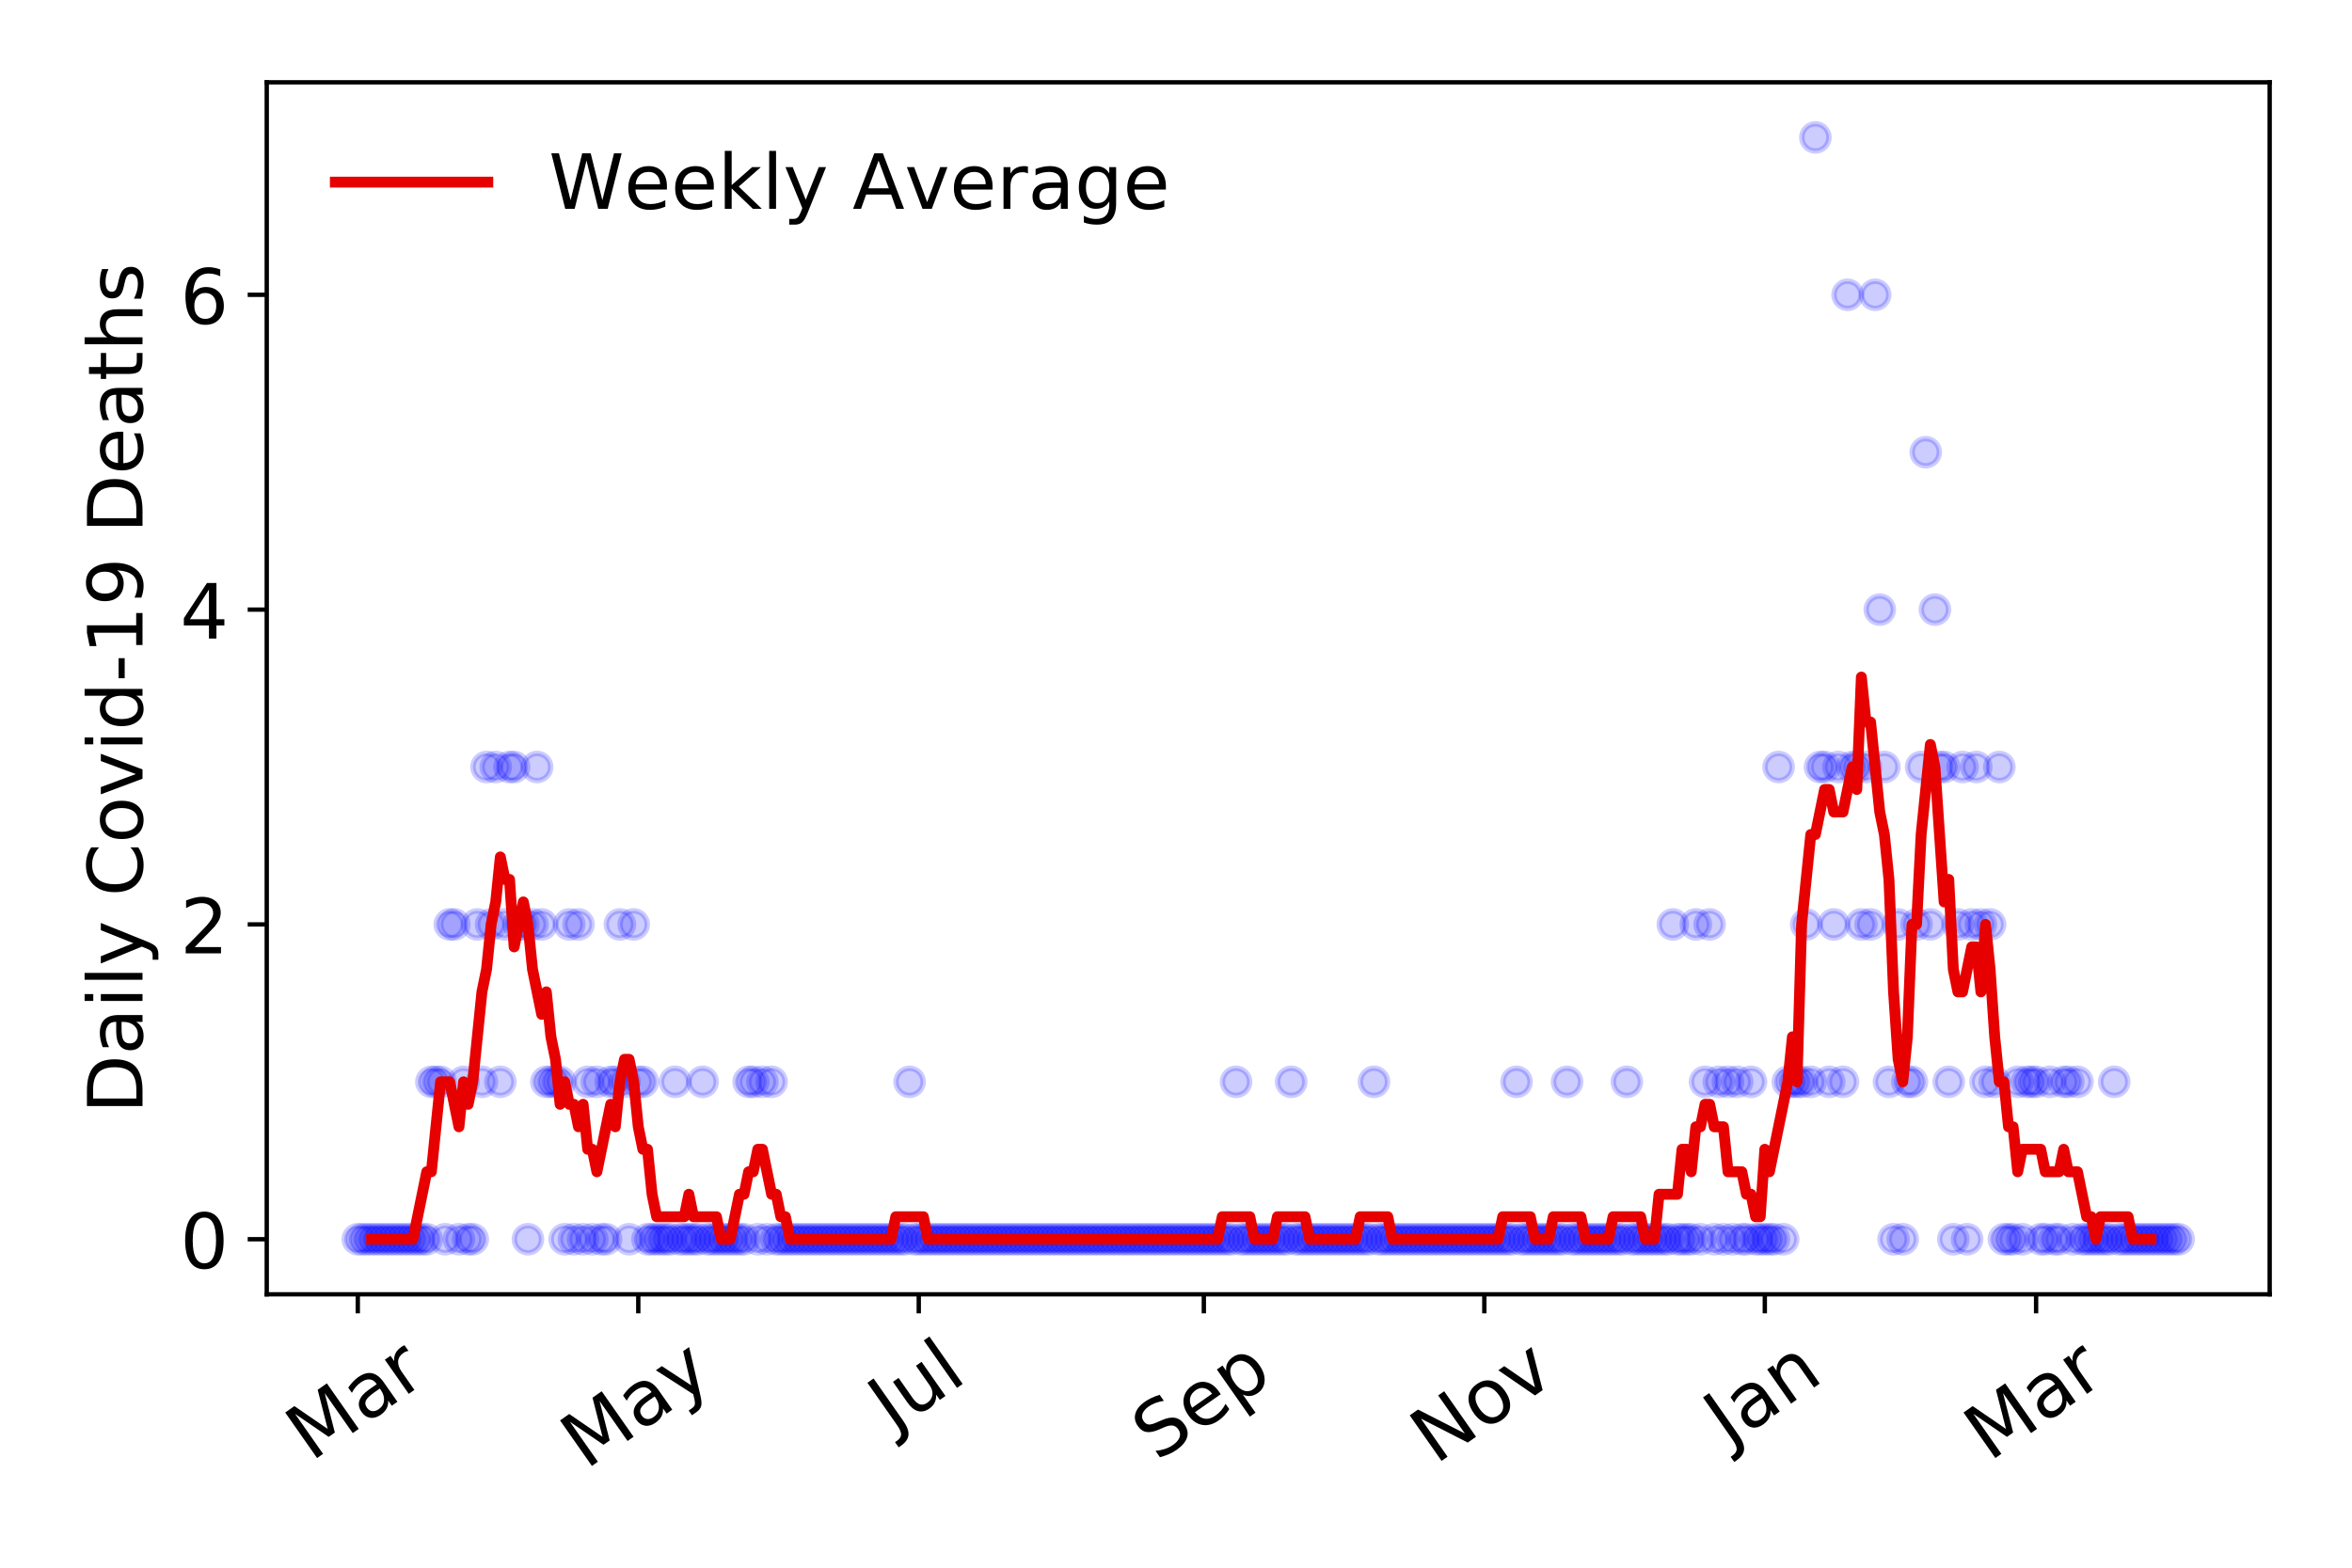 <?xml version="1.0" encoding="utf-8" standalone="no"?>
<!DOCTYPE svg PUBLIC "-//W3C//DTD SVG 1.1//EN"
  "http://www.w3.org/Graphics/SVG/1.1/DTD/svg11.dtd">
<!-- Created with matplotlib (https://matplotlib.org/) -->
<svg height="288pt" version="1.1" viewBox="0 0 432 288" width="432pt" xmlns="http://www.w3.org/2000/svg" xmlns:xlink="http://www.w3.org/1999/xlink">
 <defs>
  <style type="text/css">
*{stroke-linecap:butt;stroke-linejoin:round;}
  </style>
 </defs>
 <g id="figure_1">
  <g id="patch_1">
   <path d="M 0 288 
L 432 288 
L 432 0 
L 0 0 
z
" style="fill:#ffffff;"/>
  </g>
  <g id="axes_1">
   <g id="patch_2">
    <path d="M 48.995 237.778 
L 416.88 237.778 
L 416.88 15.12 
L 48.995 15.12 
z
" style="fill:#ffffff;"/>
   </g>
   <g id="matplotlib.axis_1">
    <g id="xtick_1">
     <g id="line2d_1">
      <defs>
       <path d="M 0 0 
L 0 3.5 
" id="m0003832f9d" style="stroke:#000000;stroke-width:0.8;"/>
      </defs>
      <g>
       <use style="stroke:#000000;stroke-width:0.8;" x="65.717" xlink:href="#m0003832f9d" y="237.778"/>
      </g>
     </g>
     <g id="text_1">
      <!-- Mar -->
      <defs>
       <path d="M 9.812 72.906 
L 24.516 72.906 
L 43.109 23.297 
L 61.812 72.906 
L 76.516 72.906 
L 76.516 0 
L 66.891 0 
L 66.891 64.016 
L 48.094 14.016 
L 38.188 14.016 
L 19.391 64.016 
L 19.391 0 
L 9.812 0 
z
" id="DejaVuSans-77"/>
       <path d="M 34.281 27.484 
Q 23.391 27.484 19.188 25 
Q 14.984 22.516 14.984 16.5 
Q 14.984 11.719 18.141 8.906 
Q 21.297 6.109 26.703 6.109 
Q 34.188 6.109 38.703 11.406 
Q 43.219 16.703 43.219 25.484 
L 43.219 27.484 
z
M 52.203 31.203 
L 52.203 0 
L 43.219 0 
L 43.219 8.297 
Q 40.141 3.328 35.547 0.953 
Q 30.953 -1.422 24.312 -1.422 
Q 15.922 -1.422 10.953 3.297 
Q 6 8.016 6 15.922 
Q 6 25.141 12.172 29.828 
Q 18.359 34.516 30.609 34.516 
L 43.219 34.516 
L 43.219 35.406 
Q 43.219 41.609 39.141 45 
Q 35.062 48.391 27.688 48.391 
Q 23 48.391 18.547 47.266 
Q 14.109 46.141 10.016 43.891 
L 10.016 52.203 
Q 14.938 54.109 19.578 55.047 
Q 24.219 56 28.609 56 
Q 40.484 56 46.344 49.844 
Q 52.203 43.703 52.203 31.203 
z
" id="DejaVuSans-97"/>
       <path d="M 41.109 46.297 
Q 39.594 47.172 37.812 47.578 
Q 36.031 48 33.891 48 
Q 26.266 48 22.188 43.047 
Q 18.109 38.094 18.109 28.812 
L 18.109 0 
L 9.078 0 
L 9.078 54.688 
L 18.109 54.688 
L 18.109 46.188 
Q 20.953 51.172 25.484 53.578 
Q 30.031 56 36.531 56 
Q 37.453 56 38.578 55.875 
Q 39.703 55.766 41.062 55.516 
z
" id="DejaVuSans-114"/>
      </defs>
      <g transform="translate(57.114 268.643)rotate(-35)scale(0.14 -0.14)">
       <use xlink:href="#DejaVuSans-77"/>
       <use x="86.279" xlink:href="#DejaVuSans-97"/>
       <use x="147.559" xlink:href="#DejaVuSans-114"/>
      </g>
     </g>
    </g>
    <g id="xtick_2">
     <g id="line2d_2">
      <g>
       <use style="stroke:#000000;stroke-width:0.8;" x="117.234" xlink:href="#m0003832f9d" y="237.778"/>
      </g>
     </g>
     <g id="text_2">
      <!-- May -->
      <defs>
       <path d="M 32.172 -5.078 
Q 28.375 -14.844 24.75 -17.812 
Q 21.141 -20.797 15.094 -20.797 
L 7.906 -20.797 
L 7.906 -13.281 
L 13.188 -13.281 
Q 16.891 -13.281 18.938 -11.516 
Q 21 -9.766 23.484 -3.219 
L 25.094 0.875 
L 2.984 54.688 
L 12.5 54.688 
L 29.594 11.922 
L 46.688 54.688 
L 56.203 54.688 
z
" id="DejaVuSans-121"/>
      </defs>
      <g transform="translate(107.595 270.094)rotate(-35)scale(0.14 -0.14)">
       <use xlink:href="#DejaVuSans-77"/>
       <use x="86.279" xlink:href="#DejaVuSans-97"/>
       <use x="147.559" xlink:href="#DejaVuSans-121"/>
      </g>
     </g>
    </g>
    <g id="xtick_3">
     <g id="line2d_3">
      <g>
       <use style="stroke:#000000;stroke-width:0.8;" x="168.752" xlink:href="#m0003832f9d" y="237.778"/>
      </g>
     </g>
     <g id="text_3">
      <!-- Jul -->
      <defs>
       <path d="M 9.812 72.906 
L 19.672 72.906 
L 19.672 5.078 
Q 19.672 -8.109 14.672 -14.062 
Q 9.672 -20.016 -1.422 -20.016 
L -5.172 -20.016 
L -5.172 -11.719 
L -2.094 -11.719 
Q 4.438 -11.719 7.125 -8.047 
Q 9.812 -4.391 9.812 5.078 
z
" id="DejaVuSans-74"/>
       <path d="M 8.5 21.578 
L 8.5 54.688 
L 17.484 54.688 
L 17.484 21.922 
Q 17.484 14.156 20.5 10.266 
Q 23.531 6.391 29.594 6.391 
Q 36.859 6.391 41.078 11.031 
Q 45.312 15.672 45.312 23.688 
L 45.312 54.688 
L 54.297 54.688 
L 54.297 0 
L 45.312 0 
L 45.312 8.406 
Q 42.047 3.422 37.719 1 
Q 33.406 -1.422 27.688 -1.422 
Q 18.266 -1.422 13.375 4.438 
Q 8.5 10.297 8.5 21.578 
z
M 31.109 56 
z
" id="DejaVuSans-117"/>
       <path d="M 9.422 75.984 
L 18.406 75.984 
L 18.406 0 
L 9.422 0 
z
" id="DejaVuSans-108"/>
      </defs>
      <g transform="translate(164.049 263.181)rotate(-35)scale(0.14 -0.14)">
       <use xlink:href="#DejaVuSans-74"/>
       <use x="29.492" xlink:href="#DejaVuSans-117"/>
       <use x="92.871" xlink:href="#DejaVuSans-108"/>
      </g>
     </g>
    </g>
    <g id="xtick_4">
     <g id="line2d_4">
      <g>
       <use style="stroke:#000000;stroke-width:0.8;" x="221.114" xlink:href="#m0003832f9d" y="237.778"/>
      </g>
     </g>
     <g id="text_4">
      <!-- Sep -->
      <defs>
       <path d="M 53.516 70.516 
L 53.516 60.891 
Q 47.906 63.578 42.922 64.891 
Q 37.938 66.219 33.297 66.219 
Q 25.25 66.219 20.875 63.094 
Q 16.5 59.969 16.5 54.203 
Q 16.5 49.359 19.406 46.891 
Q 22.312 44.438 30.422 42.922 
L 36.375 41.703 
Q 47.406 39.594 52.656 34.297 
Q 57.906 29 57.906 20.125 
Q 57.906 9.516 50.797 4.047 
Q 43.703 -1.422 29.984 -1.422 
Q 24.812 -1.422 18.969 -0.25 
Q 13.141 0.922 6.891 3.219 
L 6.891 13.375 
Q 12.891 10.016 18.656 8.297 
Q 24.422 6.594 29.984 6.594 
Q 38.422 6.594 43.016 9.906 
Q 47.609 13.234 47.609 19.391 
Q 47.609 24.75 44.312 27.781 
Q 41.016 30.812 33.5 32.328 
L 27.484 33.5 
Q 16.453 35.688 11.516 40.375 
Q 6.594 45.062 6.594 53.422 
Q 6.594 63.094 13.406 68.656 
Q 20.219 74.219 32.172 74.219 
Q 37.312 74.219 42.625 73.281 
Q 47.953 72.359 53.516 70.516 
z
" id="DejaVuSans-83"/>
       <path d="M 56.203 29.594 
L 56.203 25.203 
L 14.891 25.203 
Q 15.484 15.922 20.484 11.062 
Q 25.484 6.203 34.422 6.203 
Q 39.594 6.203 44.453 7.469 
Q 49.312 8.734 54.109 11.281 
L 54.109 2.781 
Q 49.266 0.734 44.188 -0.344 
Q 39.109 -1.422 33.891 -1.422 
Q 20.797 -1.422 13.156 6.188 
Q 5.516 13.812 5.516 26.812 
Q 5.516 40.234 12.766 48.109 
Q 20.016 56 32.328 56 
Q 43.359 56 49.781 48.891 
Q 56.203 41.797 56.203 29.594 
z
M 47.219 32.234 
Q 47.125 39.594 43.094 43.984 
Q 39.062 48.391 32.422 48.391 
Q 24.906 48.391 20.391 44.141 
Q 15.875 39.891 15.188 32.172 
z
" id="DejaVuSans-101"/>
       <path d="M 18.109 8.203 
L 18.109 -20.797 
L 9.078 -20.797 
L 9.078 54.688 
L 18.109 54.688 
L 18.109 46.391 
Q 20.953 51.266 25.266 53.625 
Q 29.594 56 35.594 56 
Q 45.562 56 51.781 48.094 
Q 58.016 40.188 58.016 27.297 
Q 58.016 14.406 51.781 6.484 
Q 45.562 -1.422 35.594 -1.422 
Q 29.594 -1.422 25.266 0.953 
Q 20.953 3.328 18.109 8.203 
z
M 48.688 27.297 
Q 48.688 37.203 44.609 42.844 
Q 40.531 48.484 33.406 48.484 
Q 26.266 48.484 22.188 42.844 
Q 18.109 37.203 18.109 27.297 
Q 18.109 17.391 22.188 11.75 
Q 26.266 6.109 33.406 6.109 
Q 40.531 6.109 44.609 11.75 
Q 48.688 17.391 48.688 27.297 
z
" id="DejaVuSans-112"/>
      </defs>
      <g transform="translate(212.521 268.629)rotate(-35)scale(0.14 -0.14)">
       <use xlink:href="#DejaVuSans-83"/>
       <use x="63.477" xlink:href="#DejaVuSans-101"/>
       <use x="125" xlink:href="#DejaVuSans-112"/>
      </g>
     </g>
    </g>
    <g id="xtick_5">
     <g id="line2d_5">
      <g>
       <use style="stroke:#000000;stroke-width:0.8;" x="272.631" xlink:href="#m0003832f9d" y="237.778"/>
      </g>
     </g>
     <g id="text_5">
      <!-- Nov -->
      <defs>
       <path d="M 9.812 72.906 
L 23.094 72.906 
L 55.422 11.922 
L 55.422 72.906 
L 64.984 72.906 
L 64.984 0 
L 51.703 0 
L 19.391 60.984 
L 19.391 0 
L 9.812 0 
z
" id="DejaVuSans-78"/>
       <path d="M 30.609 48.391 
Q 23.391 48.391 19.188 42.75 
Q 14.984 37.109 14.984 27.297 
Q 14.984 17.484 19.156 11.844 
Q 23.344 6.203 30.609 6.203 
Q 37.797 6.203 41.984 11.859 
Q 46.188 17.531 46.188 27.297 
Q 46.188 37.016 41.984 42.703 
Q 37.797 48.391 30.609 48.391 
z
M 30.609 56 
Q 42.328 56 49.016 48.375 
Q 55.719 40.766 55.719 27.297 
Q 55.719 13.875 49.016 6.219 
Q 42.328 -1.422 30.609 -1.422 
Q 18.844 -1.422 12.172 6.219 
Q 5.516 13.875 5.516 27.297 
Q 5.516 40.766 12.172 48.375 
Q 18.844 56 30.609 56 
z
" id="DejaVuSans-111"/>
       <path d="M 2.984 54.688 
L 12.5 54.688 
L 29.594 8.797 
L 46.688 54.688 
L 56.203 54.688 
L 35.688 0 
L 23.484 0 
z
" id="DejaVuSans-118"/>
      </defs>
      <g transform="translate(263.655 269.166)rotate(-35)scale(0.14 -0.14)">
       <use xlink:href="#DejaVuSans-78"/>
       <use x="74.805" xlink:href="#DejaVuSans-111"/>
       <use x="135.986" xlink:href="#DejaVuSans-118"/>
      </g>
     </g>
    </g>
    <g id="xtick_6">
     <g id="line2d_6">
      <g>
       <use style="stroke:#000000;stroke-width:0.8;" x="324.149" xlink:href="#m0003832f9d" y="237.778"/>
      </g>
     </g>
     <g id="text_6">
      <!-- Jan -->
      <defs>
       <path d="M 54.891 33.016 
L 54.891 0 
L 45.906 0 
L 45.906 32.719 
Q 45.906 40.484 42.875 44.328 
Q 39.844 48.188 33.797 48.188 
Q 26.516 48.188 22.312 43.547 
Q 18.109 38.922 18.109 30.906 
L 18.109 0 
L 9.078 0 
L 9.078 54.688 
L 18.109 54.688 
L 18.109 46.188 
Q 21.344 51.125 25.703 53.562 
Q 30.078 56 35.797 56 
Q 45.219 56 50.047 50.172 
Q 54.891 44.344 54.891 33.016 
z
" id="DejaVuSans-110"/>
      </defs>
      <g transform="translate(317.525 265.871)rotate(-35)scale(0.14 -0.14)">
       <use xlink:href="#DejaVuSans-74"/>
       <use x="29.492" xlink:href="#DejaVuSans-97"/>
       <use x="90.771" xlink:href="#DejaVuSans-110"/>
      </g>
     </g>
    </g>
    <g id="xtick_7">
     <g id="line2d_7">
      <g>
       <use style="stroke:#000000;stroke-width:0.8;" x="373.977" xlink:href="#m0003832f9d" y="237.778"/>
      </g>
     </g>
     <g id="text_7">
      <!-- Mar -->
      <g transform="translate(365.374 268.643)rotate(-35)scale(0.14 -0.14)">
       <use xlink:href="#DejaVuSans-77"/>
       <use x="86.279" xlink:href="#DejaVuSans-97"/>
       <use x="147.559" xlink:href="#DejaVuSans-114"/>
      </g>
     </g>
    </g>
   </g>
   <g id="matplotlib.axis_2">
    <g id="ytick_1">
     <g id="line2d_8">
      <defs>
       <path d="M 0 0 
L -3.5 0 
" id="m2646ed98ae" style="stroke:#000000;stroke-width:0.8;"/>
      </defs>
      <g>
       <use style="stroke:#000000;stroke-width:0.8;" x="48.995" xlink:href="#m2646ed98ae" y="227.657"/>
      </g>
     </g>
     <g id="text_8">
      <!-- 0 -->
      <defs>
       <path d="M 31.781 66.406 
Q 24.172 66.406 20.328 58.906 
Q 16.5 51.422 16.5 36.375 
Q 16.5 21.391 20.328 13.891 
Q 24.172 6.391 31.781 6.391 
Q 39.453 6.391 43.281 13.891 
Q 47.125 21.391 47.125 36.375 
Q 47.125 51.422 43.281 58.906 
Q 39.453 66.406 31.781 66.406 
z
M 31.781 74.219 
Q 44.047 74.219 50.516 64.516 
Q 56.984 54.828 56.984 36.375 
Q 56.984 17.969 50.516 8.266 
Q 44.047 -1.422 31.781 -1.422 
Q 19.531 -1.422 13.062 8.266 
Q 6.594 17.969 6.594 36.375 
Q 6.594 54.828 13.062 64.516 
Q 19.531 74.219 31.781 74.219 
z
" id="DejaVuSans-48"/>
      </defs>
      <g transform="translate(33.087 232.976)scale(0.14 -0.14)">
       <use xlink:href="#DejaVuSans-48"/>
      </g>
     </g>
    </g>
    <g id="ytick_2">
     <g id="line2d_9">
      <g>
       <use style="stroke:#000000;stroke-width:0.8;" x="48.995" xlink:href="#m2646ed98ae" y="169.824"/>
      </g>
     </g>
     <g id="text_9">
      <!-- 2 -->
      <defs>
       <path d="M 19.188 8.297 
L 53.609 8.297 
L 53.609 0 
L 7.328 0 
L 7.328 8.297 
Q 12.938 14.109 22.625 23.891 
Q 32.328 33.688 34.812 36.531 
Q 39.547 41.844 41.422 45.531 
Q 43.312 49.219 43.312 52.781 
Q 43.312 58.594 39.234 62.25 
Q 35.156 65.922 28.609 65.922 
Q 23.969 65.922 18.812 64.312 
Q 13.672 62.703 7.812 59.422 
L 7.812 69.391 
Q 13.766 71.781 18.938 73 
Q 24.125 74.219 28.422 74.219 
Q 39.75 74.219 46.484 68.547 
Q 53.219 62.891 53.219 53.422 
Q 53.219 48.922 51.531 44.891 
Q 49.859 40.875 45.406 35.406 
Q 44.188 33.984 37.641 27.219 
Q 31.109 20.453 19.188 8.297 
z
" id="DejaVuSans-50"/>
      </defs>
      <g transform="translate(33.087 175.143)scale(0.14 -0.14)">
       <use xlink:href="#DejaVuSans-50"/>
      </g>
     </g>
    </g>
    <g id="ytick_3">
     <g id="line2d_10">
      <g>
       <use style="stroke:#000000;stroke-width:0.8;" x="48.995" xlink:href="#m2646ed98ae" y="111.991"/>
      </g>
     </g>
     <g id="text_10">
      <!-- 4 -->
      <defs>
       <path d="M 37.797 64.312 
L 12.891 25.391 
L 37.797 25.391 
z
M 35.203 72.906 
L 47.609 72.906 
L 47.609 25.391 
L 58.016 25.391 
L 58.016 17.188 
L 47.609 17.188 
L 47.609 0 
L 37.797 0 
L 37.797 17.188 
L 4.891 17.188 
L 4.891 26.703 
z
" id="DejaVuSans-52"/>
      </defs>
      <g transform="translate(33.087 117.31)scale(0.14 -0.14)">
       <use xlink:href="#DejaVuSans-52"/>
      </g>
     </g>
    </g>
    <g id="ytick_4">
     <g id="line2d_11">
      <g>
       <use style="stroke:#000000;stroke-width:0.8;" x="48.995" xlink:href="#m2646ed98ae" y="54.157"/>
      </g>
     </g>
     <g id="text_11">
      <!-- 6 -->
      <defs>
       <path d="M 33.016 40.375 
Q 26.375 40.375 22.484 35.828 
Q 18.609 31.297 18.609 23.391 
Q 18.609 15.531 22.484 10.953 
Q 26.375 6.391 33.016 6.391 
Q 39.656 6.391 43.531 10.953 
Q 47.406 15.531 47.406 23.391 
Q 47.406 31.297 43.531 35.828 
Q 39.656 40.375 33.016 40.375 
z
M 52.594 71.297 
L 52.594 62.312 
Q 48.875 64.062 45.094 64.984 
Q 41.312 65.922 37.594 65.922 
Q 27.828 65.922 22.672 59.328 
Q 17.531 52.734 16.797 39.406 
Q 19.672 43.656 24.016 45.922 
Q 28.375 48.188 33.594 48.188 
Q 44.578 48.188 50.953 41.516 
Q 57.328 34.859 57.328 23.391 
Q 57.328 12.156 50.688 5.359 
Q 44.047 -1.422 33.016 -1.422 
Q 20.359 -1.422 13.672 8.266 
Q 6.984 17.969 6.984 36.375 
Q 6.984 53.656 15.188 63.938 
Q 23.391 74.219 37.203 74.219 
Q 40.922 74.219 44.703 73.484 
Q 48.484 72.75 52.594 71.297 
z
" id="DejaVuSans-54"/>
      </defs>
      <g transform="translate(33.087 59.476)scale(0.14 -0.14)">
       <use xlink:href="#DejaVuSans-54"/>
      </g>
     </g>
    </g>
    <g id="text_12">
     <!-- Daily Covid-19 Deaths -->
     <defs>
      <path d="M 19.672 64.797 
L 19.672 8.109 
L 31.594 8.109 
Q 46.688 8.109 53.688 14.938 
Q 60.688 21.781 60.688 36.531 
Q 60.688 51.172 53.688 57.984 
Q 46.688 64.797 31.594 64.797 
z
M 9.812 72.906 
L 30.078 72.906 
Q 51.266 72.906 61.172 64.094 
Q 71.094 55.281 71.094 36.531 
Q 71.094 17.672 61.125 8.828 
Q 51.172 0 30.078 0 
L 9.812 0 
z
" id="DejaVuSans-68"/>
      <path d="M 9.422 54.688 
L 18.406 54.688 
L 18.406 0 
L 9.422 0 
z
M 9.422 75.984 
L 18.406 75.984 
L 18.406 64.594 
L 9.422 64.594 
z
" id="DejaVuSans-105"/>
      <path id="DejaVuSans-32"/>
      <path d="M 64.406 67.281 
L 64.406 56.891 
Q 59.422 61.531 53.781 63.812 
Q 48.141 66.109 41.797 66.109 
Q 29.297 66.109 22.656 58.469 
Q 16.016 50.828 16.016 36.375 
Q 16.016 21.969 22.656 14.328 
Q 29.297 6.688 41.797 6.688 
Q 48.141 6.688 53.781 8.984 
Q 59.422 11.281 64.406 15.922 
L 64.406 5.609 
Q 59.234 2.094 53.438 0.328 
Q 47.656 -1.422 41.219 -1.422 
Q 24.656 -1.422 15.125 8.703 
Q 5.609 18.844 5.609 36.375 
Q 5.609 53.953 15.125 64.078 
Q 24.656 74.219 41.219 74.219 
Q 47.75 74.219 53.531 72.484 
Q 59.328 70.75 64.406 67.281 
z
" id="DejaVuSans-67"/>
      <path d="M 45.406 46.391 
L 45.406 75.984 
L 54.391 75.984 
L 54.391 0 
L 45.406 0 
L 45.406 8.203 
Q 42.578 3.328 38.25 0.953 
Q 33.938 -1.422 27.875 -1.422 
Q 17.969 -1.422 11.734 6.484 
Q 5.516 14.406 5.516 27.297 
Q 5.516 40.188 11.734 48.094 
Q 17.969 56 27.875 56 
Q 33.938 56 38.25 53.625 
Q 42.578 51.266 45.406 46.391 
z
M 14.797 27.297 
Q 14.797 17.391 18.875 11.75 
Q 22.953 6.109 30.078 6.109 
Q 37.203 6.109 41.297 11.75 
Q 45.406 17.391 45.406 27.297 
Q 45.406 37.203 41.297 42.844 
Q 37.203 48.484 30.078 48.484 
Q 22.953 48.484 18.875 42.844 
Q 14.797 37.203 14.797 27.297 
z
" id="DejaVuSans-100"/>
      <path d="M 4.891 31.391 
L 31.203 31.391 
L 31.203 23.391 
L 4.891 23.391 
z
" id="DejaVuSans-45"/>
      <path d="M 12.406 8.297 
L 28.516 8.297 
L 28.516 63.922 
L 10.984 60.406 
L 10.984 69.391 
L 28.422 72.906 
L 38.281 72.906 
L 38.281 8.297 
L 54.391 8.297 
L 54.391 0 
L 12.406 0 
z
" id="DejaVuSans-49"/>
      <path d="M 10.984 1.516 
L 10.984 10.5 
Q 14.703 8.734 18.5 7.812 
Q 22.312 6.891 25.984 6.891 
Q 35.75 6.891 40.891 13.453 
Q 46.047 20.016 46.781 33.406 
Q 43.953 29.203 39.594 26.953 
Q 35.25 24.703 29.984 24.703 
Q 19.047 24.703 12.672 31.312 
Q 6.297 37.938 6.297 49.422 
Q 6.297 60.641 12.938 67.422 
Q 19.578 74.219 30.609 74.219 
Q 43.266 74.219 49.922 64.516 
Q 56.594 54.828 56.594 36.375 
Q 56.594 19.141 48.406 8.859 
Q 40.234 -1.422 26.422 -1.422 
Q 22.703 -1.422 18.891 -0.688 
Q 15.094 0.047 10.984 1.516 
z
M 30.609 32.422 
Q 37.25 32.422 41.125 36.953 
Q 45.016 41.5 45.016 49.422 
Q 45.016 57.281 41.125 61.844 
Q 37.25 66.406 30.609 66.406 
Q 23.969 66.406 20.094 61.844 
Q 16.219 57.281 16.219 49.422 
Q 16.219 41.5 20.094 36.953 
Q 23.969 32.422 30.609 32.422 
z
" id="DejaVuSans-57"/>
      <path d="M 18.312 70.219 
L 18.312 54.688 
L 36.812 54.688 
L 36.812 47.703 
L 18.312 47.703 
L 18.312 18.016 
Q 18.312 11.328 20.141 9.422 
Q 21.969 7.516 27.594 7.516 
L 36.812 7.516 
L 36.812 0 
L 27.594 0 
Q 17.188 0 13.234 3.875 
Q 9.281 7.766 9.281 18.016 
L 9.281 47.703 
L 2.688 47.703 
L 2.688 54.688 
L 9.281 54.688 
L 9.281 70.219 
z
" id="DejaVuSans-116"/>
      <path d="M 54.891 33.016 
L 54.891 0 
L 45.906 0 
L 45.906 32.719 
Q 45.906 40.484 42.875 44.328 
Q 39.844 48.188 33.797 48.188 
Q 26.516 48.188 22.312 43.547 
Q 18.109 38.922 18.109 30.906 
L 18.109 0 
L 9.078 0 
L 9.078 75.984 
L 18.109 75.984 
L 18.109 46.188 
Q 21.344 51.125 25.703 53.562 
Q 30.078 56 35.797 56 
Q 45.219 56 50.047 50.172 
Q 54.891 44.344 54.891 33.016 
z
" id="DejaVuSans-104"/>
      <path d="M 44.281 53.078 
L 44.281 44.578 
Q 40.484 46.531 36.375 47.5 
Q 32.281 48.484 27.875 48.484 
Q 21.188 48.484 17.844 46.438 
Q 14.5 44.391 14.5 40.281 
Q 14.5 37.156 16.891 35.375 
Q 19.281 33.594 26.516 31.984 
L 29.594 31.297 
Q 39.156 29.25 43.188 25.516 
Q 47.219 21.781 47.219 15.094 
Q 47.219 7.469 41.188 3.016 
Q 35.156 -1.422 24.609 -1.422 
Q 20.219 -1.422 15.453 -0.562 
Q 10.688 0.297 5.422 2 
L 5.422 11.281 
Q 10.406 8.688 15.234 7.391 
Q 20.062 6.109 24.812 6.109 
Q 31.156 6.109 34.562 8.281 
Q 37.984 10.453 37.984 14.406 
Q 37.984 18.062 35.516 20.016 
Q 33.062 21.969 24.703 23.781 
L 21.578 24.516 
Q 13.234 26.266 9.516 29.906 
Q 5.812 33.547 5.812 39.891 
Q 5.812 47.609 11.281 51.797 
Q 16.75 56 26.812 56 
Q 31.781 56 36.172 55.266 
Q 40.578 54.547 44.281 53.078 
z
" id="DejaVuSans-115"/>
     </defs>
     <g transform="translate(26.176 204.56)rotate(-90)scale(0.14 -0.14)">
      <use xlink:href="#DejaVuSans-68"/>
      <use x="77.002" xlink:href="#DejaVuSans-97"/>
      <use x="138.281" xlink:href="#DejaVuSans-105"/>
      <use x="166.064" xlink:href="#DejaVuSans-108"/>
      <use x="193.848" xlink:href="#DejaVuSans-121"/>
      <use x="253.027" xlink:href="#DejaVuSans-32"/>
      <use x="284.814" xlink:href="#DejaVuSans-67"/>
      <use x="354.639" xlink:href="#DejaVuSans-111"/>
      <use x="415.82" xlink:href="#DejaVuSans-118"/>
      <use x="475" xlink:href="#DejaVuSans-105"/>
      <use x="502.783" xlink:href="#DejaVuSans-100"/>
      <use x="566.26" xlink:href="#DejaVuSans-45"/>
      <use x="602.344" xlink:href="#DejaVuSans-49"/>
      <use x="665.967" xlink:href="#DejaVuSans-57"/>
      <use x="729.59" xlink:href="#DejaVuSans-32"/>
      <use x="761.377" xlink:href="#DejaVuSans-68"/>
      <use x="838.379" xlink:href="#DejaVuSans-101"/>
      <use x="899.902" xlink:href="#DejaVuSans-97"/>
      <use x="961.182" xlink:href="#DejaVuSans-116"/>
      <use x="1000.391" xlink:href="#DejaVuSans-104"/>
      <use x="1063.77" xlink:href="#DejaVuSans-115"/>
     </g>
    </g>
   </g>
   <g id="line2d_12">
    <defs>
     <path d="M 0 2.5 
C 0.663 2.5 1.299 2.237 1.768 1.768 
C 2.237 1.299 2.5 0.663 2.5 0 
C 2.5 -0.663 2.237 -1.299 1.768 -1.768 
C 1.299 -2.237 0.663 -2.5 0 -2.5 
C -0.663 -2.5 -1.299 -2.237 -1.768 -1.768 
C -2.237 -1.299 -2.5 -0.663 -2.5 0 
C -2.5 0.663 -2.237 1.299 -1.768 1.768 
C -1.299 2.237 -0.663 2.5 0 2.5 
z
" id="mf3a386da6a" style="stroke:#0000ff;stroke-opacity:0.2;"/>
    </defs>
    <g clip-path="url(#p04cafbb87e)">
     <use style="fill:#0000ff;fill-opacity:0.2;stroke:#0000ff;stroke-opacity:0.2;" x="65.717" xlink:href="#mf3a386da6a" y="227.657"/>
     <use style="fill:#0000ff;fill-opacity:0.2;stroke:#0000ff;stroke-opacity:0.2;" x="66.562" xlink:href="#mf3a386da6a" y="227.657"/>
     <use style="fill:#0000ff;fill-opacity:0.2;stroke:#0000ff;stroke-opacity:0.2;" x="67.406" xlink:href="#mf3a386da6a" y="227.657"/>
     <use style="fill:#0000ff;fill-opacity:0.2;stroke:#0000ff;stroke-opacity:0.2;" x="68.251" xlink:href="#mf3a386da6a" y="227.657"/>
     <use style="fill:#0000ff;fill-opacity:0.2;stroke:#0000ff;stroke-opacity:0.2;" x="69.095" xlink:href="#mf3a386da6a" y="227.657"/>
     <use style="fill:#0000ff;fill-opacity:0.2;stroke:#0000ff;stroke-opacity:0.2;" x="69.94" xlink:href="#mf3a386da6a" y="227.657"/>
     <use style="fill:#0000ff;fill-opacity:0.2;stroke:#0000ff;stroke-opacity:0.2;" x="70.784" xlink:href="#mf3a386da6a" y="227.657"/>
     <use style="fill:#0000ff;fill-opacity:0.2;stroke:#0000ff;stroke-opacity:0.2;" x="71.629" xlink:href="#mf3a386da6a" y="227.657"/>
     <use style="fill:#0000ff;fill-opacity:0.2;stroke:#0000ff;stroke-opacity:0.2;" x="72.473" xlink:href="#mf3a386da6a" y="227.657"/>
     <use style="fill:#0000ff;fill-opacity:0.2;stroke:#0000ff;stroke-opacity:0.2;" x="73.318" xlink:href="#mf3a386da6a" y="227.657"/>
     <use style="fill:#0000ff;fill-opacity:0.2;stroke:#0000ff;stroke-opacity:0.2;" x="74.163" xlink:href="#mf3a386da6a" y="227.657"/>
     <use style="fill:#0000ff;fill-opacity:0.2;stroke:#0000ff;stroke-opacity:0.2;" x="75.007" xlink:href="#mf3a386da6a" y="227.657"/>
     <use style="fill:#0000ff;fill-opacity:0.2;stroke:#0000ff;stroke-opacity:0.2;" x="75.852" xlink:href="#mf3a386da6a" y="227.657"/>
     <use style="fill:#0000ff;fill-opacity:0.2;stroke:#0000ff;stroke-opacity:0.2;" x="76.696" xlink:href="#mf3a386da6a" y="227.657"/>
     <use style="fill:#0000ff;fill-opacity:0.2;stroke:#0000ff;stroke-opacity:0.2;" x="77.541" xlink:href="#mf3a386da6a" y="227.657"/>
     <use style="fill:#0000ff;fill-opacity:0.2;stroke:#0000ff;stroke-opacity:0.2;" x="78.385" xlink:href="#mf3a386da6a" y="227.657"/>
     <use style="fill:#0000ff;fill-opacity:0.2;stroke:#0000ff;stroke-opacity:0.2;" x="79.23" xlink:href="#mf3a386da6a" y="198.741"/>
     <use style="fill:#0000ff;fill-opacity:0.2;stroke:#0000ff;stroke-opacity:0.2;" x="80.074" xlink:href="#mf3a386da6a" y="198.741"/>
     <use style="fill:#0000ff;fill-opacity:0.2;stroke:#0000ff;stroke-opacity:0.2;" x="80.919" xlink:href="#mf3a386da6a" y="198.741"/>
     <use style="fill:#0000ff;fill-opacity:0.2;stroke:#0000ff;stroke-opacity:0.2;" x="81.763" xlink:href="#mf3a386da6a" y="227.657"/>
     <use style="fill:#0000ff;fill-opacity:0.2;stroke:#0000ff;stroke-opacity:0.2;" x="82.608" xlink:href="#mf3a386da6a" y="169.824"/>
     <use style="fill:#0000ff;fill-opacity:0.2;stroke:#0000ff;stroke-opacity:0.2;" x="83.453" xlink:href="#mf3a386da6a" y="169.824"/>
     <use style="fill:#0000ff;fill-opacity:0.2;stroke:#0000ff;stroke-opacity:0.2;" x="84.297" xlink:href="#mf3a386da6a" y="227.657"/>
     <use style="fill:#0000ff;fill-opacity:0.2;stroke:#0000ff;stroke-opacity:0.2;" x="85.142" xlink:href="#mf3a386da6a" y="198.741"/>
     <use style="fill:#0000ff;fill-opacity:0.2;stroke:#0000ff;stroke-opacity:0.2;" x="85.986" xlink:href="#mf3a386da6a" y="227.657"/>
     <use style="fill:#0000ff;fill-opacity:0.2;stroke:#0000ff;stroke-opacity:0.2;" x="86.831" xlink:href="#mf3a386da6a" y="227.657"/>
     <use style="fill:#0000ff;fill-opacity:0.2;stroke:#0000ff;stroke-opacity:0.2;" x="87.675" xlink:href="#mf3a386da6a" y="169.824"/>
     <use style="fill:#0000ff;fill-opacity:0.2;stroke:#0000ff;stroke-opacity:0.2;" x="88.52" xlink:href="#mf3a386da6a" y="198.741"/>
     <use style="fill:#0000ff;fill-opacity:0.2;stroke:#0000ff;stroke-opacity:0.2;" x="89.364" xlink:href="#mf3a386da6a" y="140.907"/>
     <use style="fill:#0000ff;fill-opacity:0.2;stroke:#0000ff;stroke-opacity:0.2;" x="90.209" xlink:href="#mf3a386da6a" y="169.824"/>
     <use style="fill:#0000ff;fill-opacity:0.2;stroke:#0000ff;stroke-opacity:0.2;" x="91.053" xlink:href="#mf3a386da6a" y="140.907"/>
     <use style="fill:#0000ff;fill-opacity:0.2;stroke:#0000ff;stroke-opacity:0.2;" x="91.898" xlink:href="#mf3a386da6a" y="198.741"/>
     <use style="fill:#0000ff;fill-opacity:0.2;stroke:#0000ff;stroke-opacity:0.2;" x="92.743" xlink:href="#mf3a386da6a" y="169.824"/>
     <use style="fill:#0000ff;fill-opacity:0.2;stroke:#0000ff;stroke-opacity:0.2;" x="93.587" xlink:href="#mf3a386da6a" y="140.907"/>
     <use style="fill:#0000ff;fill-opacity:0.2;stroke:#0000ff;stroke-opacity:0.2;" x="94.432" xlink:href="#mf3a386da6a" y="140.907"/>
     <use style="fill:#0000ff;fill-opacity:0.2;stroke:#0000ff;stroke-opacity:0.2;" x="95.276" xlink:href="#mf3a386da6a" y="169.824"/>
     <use style="fill:#0000ff;fill-opacity:0.2;stroke:#0000ff;stroke-opacity:0.2;" x="96.121" xlink:href="#mf3a386da6a" y="169.824"/>
     <use style="fill:#0000ff;fill-opacity:0.2;stroke:#0000ff;stroke-opacity:0.2;" x="96.965" xlink:href="#mf3a386da6a" y="227.657"/>
     <use style="fill:#0000ff;fill-opacity:0.2;stroke:#0000ff;stroke-opacity:0.2;" x="97.81" xlink:href="#mf3a386da6a" y="169.824"/>
     <use style="fill:#0000ff;fill-opacity:0.2;stroke:#0000ff;stroke-opacity:0.2;" x="98.654" xlink:href="#mf3a386da6a" y="140.907"/>
     <use style="fill:#0000ff;fill-opacity:0.2;stroke:#0000ff;stroke-opacity:0.2;" x="99.499" xlink:href="#mf3a386da6a" y="169.824"/>
     <use style="fill:#0000ff;fill-opacity:0.2;stroke:#0000ff;stroke-opacity:0.2;" x="100.344" xlink:href="#mf3a386da6a" y="198.741"/>
     <use style="fill:#0000ff;fill-opacity:0.2;stroke:#0000ff;stroke-opacity:0.2;" x="101.188" xlink:href="#mf3a386da6a" y="198.741"/>
     <use style="fill:#0000ff;fill-opacity:0.2;stroke:#0000ff;stroke-opacity:0.2;" x="102.033" xlink:href="#mf3a386da6a" y="198.741"/>
     <use style="fill:#0000ff;fill-opacity:0.2;stroke:#0000ff;stroke-opacity:0.2;" x="102.877" xlink:href="#mf3a386da6a" y="198.741"/>
     <use style="fill:#0000ff;fill-opacity:0.2;stroke:#0000ff;stroke-opacity:0.2;" x="103.722" xlink:href="#mf3a386da6a" y="227.657"/>
     <use style="fill:#0000ff;fill-opacity:0.2;stroke:#0000ff;stroke-opacity:0.2;" x="104.566" xlink:href="#mf3a386da6a" y="169.824"/>
     <use style="fill:#0000ff;fill-opacity:0.2;stroke:#0000ff;stroke-opacity:0.2;" x="105.411" xlink:href="#mf3a386da6a" y="227.657"/>
     <use style="fill:#0000ff;fill-opacity:0.2;stroke:#0000ff;stroke-opacity:0.2;" x="106.255" xlink:href="#mf3a386da6a" y="169.824"/>
     <use style="fill:#0000ff;fill-opacity:0.2;stroke:#0000ff;stroke-opacity:0.2;" x="107.1" xlink:href="#mf3a386da6a" y="227.657"/>
     <use style="fill:#0000ff;fill-opacity:0.2;stroke:#0000ff;stroke-opacity:0.2;" x="107.944" xlink:href="#mf3a386da6a" y="198.741"/>
     <use style="fill:#0000ff;fill-opacity:0.2;stroke:#0000ff;stroke-opacity:0.2;" x="108.789" xlink:href="#mf3a386da6a" y="227.657"/>
     <use style="fill:#0000ff;fill-opacity:0.2;stroke:#0000ff;stroke-opacity:0.2;" x="109.634" xlink:href="#mf3a386da6a" y="198.741"/>
     <use style="fill:#0000ff;fill-opacity:0.2;stroke:#0000ff;stroke-opacity:0.2;" x="110.478" xlink:href="#mf3a386da6a" y="227.657"/>
     <use style="fill:#0000ff;fill-opacity:0.2;stroke:#0000ff;stroke-opacity:0.2;" x="111.323" xlink:href="#mf3a386da6a" y="227.657"/>
     <use style="fill:#0000ff;fill-opacity:0.2;stroke:#0000ff;stroke-opacity:0.2;" x="112.167" xlink:href="#mf3a386da6a" y="198.741"/>
     <use style="fill:#0000ff;fill-opacity:0.2;stroke:#0000ff;stroke-opacity:0.2;" x="113.012" xlink:href="#mf3a386da6a" y="198.741"/>
     <use style="fill:#0000ff;fill-opacity:0.2;stroke:#0000ff;stroke-opacity:0.2;" x="113.856" xlink:href="#mf3a386da6a" y="169.824"/>
     <use style="fill:#0000ff;fill-opacity:0.2;stroke:#0000ff;stroke-opacity:0.2;" x="114.701" xlink:href="#mf3a386da6a" y="198.741"/>
     <use style="fill:#0000ff;fill-opacity:0.2;stroke:#0000ff;stroke-opacity:0.2;" x="115.545" xlink:href="#mf3a386da6a" y="227.657"/>
     <use style="fill:#0000ff;fill-opacity:0.2;stroke:#0000ff;stroke-opacity:0.2;" x="116.39" xlink:href="#mf3a386da6a" y="169.824"/>
     <use style="fill:#0000ff;fill-opacity:0.2;stroke:#0000ff;stroke-opacity:0.2;" x="117.234" xlink:href="#mf3a386da6a" y="198.741"/>
     <use style="fill:#0000ff;fill-opacity:0.2;stroke:#0000ff;stroke-opacity:0.2;" x="118.079" xlink:href="#mf3a386da6a" y="198.741"/>
     <use style="fill:#0000ff;fill-opacity:0.2;stroke:#0000ff;stroke-opacity:0.2;" x="118.924" xlink:href="#mf3a386da6a" y="227.657"/>
     <use style="fill:#0000ff;fill-opacity:0.2;stroke:#0000ff;stroke-opacity:0.2;" x="119.768" xlink:href="#mf3a386da6a" y="227.657"/>
     <use style="fill:#0000ff;fill-opacity:0.2;stroke:#0000ff;stroke-opacity:0.2;" x="120.613" xlink:href="#mf3a386da6a" y="227.657"/>
     <use style="fill:#0000ff;fill-opacity:0.2;stroke:#0000ff;stroke-opacity:0.2;" x="121.457" xlink:href="#mf3a386da6a" y="227.657"/>
     <use style="fill:#0000ff;fill-opacity:0.2;stroke:#0000ff;stroke-opacity:0.2;" x="122.302" xlink:href="#mf3a386da6a" y="227.657"/>
     <use style="fill:#0000ff;fill-opacity:0.2;stroke:#0000ff;stroke-opacity:0.2;" x="123.146" xlink:href="#mf3a386da6a" y="227.657"/>
     <use style="fill:#0000ff;fill-opacity:0.2;stroke:#0000ff;stroke-opacity:0.2;" x="123.991" xlink:href="#mf3a386da6a" y="198.741"/>
     <use style="fill:#0000ff;fill-opacity:0.2;stroke:#0000ff;stroke-opacity:0.2;" x="124.835" xlink:href="#mf3a386da6a" y="227.657"/>
     <use style="fill:#0000ff;fill-opacity:0.2;stroke:#0000ff;stroke-opacity:0.2;" x="125.68" xlink:href="#mf3a386da6a" y="227.657"/>
     <use style="fill:#0000ff;fill-opacity:0.2;stroke:#0000ff;stroke-opacity:0.2;" x="126.524" xlink:href="#mf3a386da6a" y="227.657"/>
     <use style="fill:#0000ff;fill-opacity:0.2;stroke:#0000ff;stroke-opacity:0.2;" x="127.369" xlink:href="#mf3a386da6a" y="227.657"/>
     <use style="fill:#0000ff;fill-opacity:0.2;stroke:#0000ff;stroke-opacity:0.2;" x="128.214" xlink:href="#mf3a386da6a" y="227.657"/>
     <use style="fill:#0000ff;fill-opacity:0.2;stroke:#0000ff;stroke-opacity:0.2;" x="129.058" xlink:href="#mf3a386da6a" y="198.741"/>
     <use style="fill:#0000ff;fill-opacity:0.2;stroke:#0000ff;stroke-opacity:0.2;" x="129.903" xlink:href="#mf3a386da6a" y="227.657"/>
     <use style="fill:#0000ff;fill-opacity:0.2;stroke:#0000ff;stroke-opacity:0.2;" x="130.747" xlink:href="#mf3a386da6a" y="227.657"/>
     <use style="fill:#0000ff;fill-opacity:0.2;stroke:#0000ff;stroke-opacity:0.2;" x="131.592" xlink:href="#mf3a386da6a" y="227.657"/>
     <use style="fill:#0000ff;fill-opacity:0.2;stroke:#0000ff;stroke-opacity:0.2;" x="132.436" xlink:href="#mf3a386da6a" y="227.657"/>
     <use style="fill:#0000ff;fill-opacity:0.2;stroke:#0000ff;stroke-opacity:0.2;" x="133.281" xlink:href="#mf3a386da6a" y="227.657"/>
     <use style="fill:#0000ff;fill-opacity:0.2;stroke:#0000ff;stroke-opacity:0.2;" x="134.125" xlink:href="#mf3a386da6a" y="227.657"/>
     <use style="fill:#0000ff;fill-opacity:0.2;stroke:#0000ff;stroke-opacity:0.2;" x="134.97" xlink:href="#mf3a386da6a" y="227.657"/>
     <use style="fill:#0000ff;fill-opacity:0.2;stroke:#0000ff;stroke-opacity:0.2;" x="135.815" xlink:href="#mf3a386da6a" y="227.657"/>
     <use style="fill:#0000ff;fill-opacity:0.2;stroke:#0000ff;stroke-opacity:0.2;" x="136.659" xlink:href="#mf3a386da6a" y="227.657"/>
     <use style="fill:#0000ff;fill-opacity:0.2;stroke:#0000ff;stroke-opacity:0.2;" x="137.504" xlink:href="#mf3a386da6a" y="198.741"/>
     <use style="fill:#0000ff;fill-opacity:0.2;stroke:#0000ff;stroke-opacity:0.2;" x="138.348" xlink:href="#mf3a386da6a" y="198.741"/>
     <use style="fill:#0000ff;fill-opacity:0.2;stroke:#0000ff;stroke-opacity:0.2;" x="139.193" xlink:href="#mf3a386da6a" y="227.657"/>
     <use style="fill:#0000ff;fill-opacity:0.2;stroke:#0000ff;stroke-opacity:0.2;" x="140.037" xlink:href="#mf3a386da6a" y="198.741"/>
     <use style="fill:#0000ff;fill-opacity:0.2;stroke:#0000ff;stroke-opacity:0.2;" x="140.882" xlink:href="#mf3a386da6a" y="227.657"/>
     <use style="fill:#0000ff;fill-opacity:0.2;stroke:#0000ff;stroke-opacity:0.2;" x="141.726" xlink:href="#mf3a386da6a" y="198.741"/>
     <use style="fill:#0000ff;fill-opacity:0.2;stroke:#0000ff;stroke-opacity:0.2;" x="142.571" xlink:href="#mf3a386da6a" y="227.657"/>
     <use style="fill:#0000ff;fill-opacity:0.2;stroke:#0000ff;stroke-opacity:0.2;" x="143.415" xlink:href="#mf3a386da6a" y="227.657"/>
     <use style="fill:#0000ff;fill-opacity:0.2;stroke:#0000ff;stroke-opacity:0.2;" x="144.26" xlink:href="#mf3a386da6a" y="227.657"/>
     <use style="fill:#0000ff;fill-opacity:0.2;stroke:#0000ff;stroke-opacity:0.2;" x="145.105" xlink:href="#mf3a386da6a" y="227.657"/>
     <use style="fill:#0000ff;fill-opacity:0.2;stroke:#0000ff;stroke-opacity:0.2;" x="145.949" xlink:href="#mf3a386da6a" y="227.657"/>
     <use style="fill:#0000ff;fill-opacity:0.2;stroke:#0000ff;stroke-opacity:0.2;" x="146.794" xlink:href="#mf3a386da6a" y="227.657"/>
     <use style="fill:#0000ff;fill-opacity:0.2;stroke:#0000ff;stroke-opacity:0.2;" x="147.638" xlink:href="#mf3a386da6a" y="227.657"/>
     <use style="fill:#0000ff;fill-opacity:0.2;stroke:#0000ff;stroke-opacity:0.2;" x="148.483" xlink:href="#mf3a386da6a" y="227.657"/>
     <use style="fill:#0000ff;fill-opacity:0.2;stroke:#0000ff;stroke-opacity:0.2;" x="149.327" xlink:href="#mf3a386da6a" y="227.657"/>
     <use style="fill:#0000ff;fill-opacity:0.2;stroke:#0000ff;stroke-opacity:0.2;" x="150.172" xlink:href="#mf3a386da6a" y="227.657"/>
     <use style="fill:#0000ff;fill-opacity:0.2;stroke:#0000ff;stroke-opacity:0.2;" x="151.016" xlink:href="#mf3a386da6a" y="227.657"/>
     <use style="fill:#0000ff;fill-opacity:0.2;stroke:#0000ff;stroke-opacity:0.2;" x="151.861" xlink:href="#mf3a386da6a" y="227.657"/>
     <use style="fill:#0000ff;fill-opacity:0.2;stroke:#0000ff;stroke-opacity:0.2;" x="152.705" xlink:href="#mf3a386da6a" y="227.657"/>
     <use style="fill:#0000ff;fill-opacity:0.2;stroke:#0000ff;stroke-opacity:0.2;" x="153.55" xlink:href="#mf3a386da6a" y="227.657"/>
     <use style="fill:#0000ff;fill-opacity:0.2;stroke:#0000ff;stroke-opacity:0.2;" x="154.395" xlink:href="#mf3a386da6a" y="227.657"/>
     <use style="fill:#0000ff;fill-opacity:0.2;stroke:#0000ff;stroke-opacity:0.2;" x="155.239" xlink:href="#mf3a386da6a" y="227.657"/>
     <use style="fill:#0000ff;fill-opacity:0.2;stroke:#0000ff;stroke-opacity:0.2;" x="156.084" xlink:href="#mf3a386da6a" y="227.657"/>
     <use style="fill:#0000ff;fill-opacity:0.2;stroke:#0000ff;stroke-opacity:0.2;" x="156.928" xlink:href="#mf3a386da6a" y="227.657"/>
     <use style="fill:#0000ff;fill-opacity:0.2;stroke:#0000ff;stroke-opacity:0.2;" x="157.773" xlink:href="#mf3a386da6a" y="227.657"/>
     <use style="fill:#0000ff;fill-opacity:0.2;stroke:#0000ff;stroke-opacity:0.2;" x="158.617" xlink:href="#mf3a386da6a" y="227.657"/>
     <use style="fill:#0000ff;fill-opacity:0.2;stroke:#0000ff;stroke-opacity:0.2;" x="159.462" xlink:href="#mf3a386da6a" y="227.657"/>
     <use style="fill:#0000ff;fill-opacity:0.2;stroke:#0000ff;stroke-opacity:0.2;" x="160.306" xlink:href="#mf3a386da6a" y="227.657"/>
     <use style="fill:#0000ff;fill-opacity:0.2;stroke:#0000ff;stroke-opacity:0.2;" x="161.151" xlink:href="#mf3a386da6a" y="227.657"/>
     <use style="fill:#0000ff;fill-opacity:0.2;stroke:#0000ff;stroke-opacity:0.2;" x="161.995" xlink:href="#mf3a386da6a" y="227.657"/>
     <use style="fill:#0000ff;fill-opacity:0.2;stroke:#0000ff;stroke-opacity:0.2;" x="162.84" xlink:href="#mf3a386da6a" y="227.657"/>
     <use style="fill:#0000ff;fill-opacity:0.2;stroke:#0000ff;stroke-opacity:0.2;" x="163.685" xlink:href="#mf3a386da6a" y="227.657"/>
     <use style="fill:#0000ff;fill-opacity:0.2;stroke:#0000ff;stroke-opacity:0.2;" x="164.529" xlink:href="#mf3a386da6a" y="227.657"/>
     <use style="fill:#0000ff;fill-opacity:0.2;stroke:#0000ff;stroke-opacity:0.2;" x="165.374" xlink:href="#mf3a386da6a" y="227.657"/>
     <use style="fill:#0000ff;fill-opacity:0.2;stroke:#0000ff;stroke-opacity:0.2;" x="166.218" xlink:href="#mf3a386da6a" y="227.657"/>
     <use style="fill:#0000ff;fill-opacity:0.2;stroke:#0000ff;stroke-opacity:0.2;" x="167.063" xlink:href="#mf3a386da6a" y="198.741"/>
     <use style="fill:#0000ff;fill-opacity:0.2;stroke:#0000ff;stroke-opacity:0.2;" x="167.907" xlink:href="#mf3a386da6a" y="227.657"/>
     <use style="fill:#0000ff;fill-opacity:0.2;stroke:#0000ff;stroke-opacity:0.2;" x="168.752" xlink:href="#mf3a386da6a" y="227.657"/>
     <use style="fill:#0000ff;fill-opacity:0.2;stroke:#0000ff;stroke-opacity:0.2;" x="169.596" xlink:href="#mf3a386da6a" y="227.657"/>
     <use style="fill:#0000ff;fill-opacity:0.2;stroke:#0000ff;stroke-opacity:0.2;" x="170.441" xlink:href="#mf3a386da6a" y="227.657"/>
     <use style="fill:#0000ff;fill-opacity:0.2;stroke:#0000ff;stroke-opacity:0.2;" x="171.286" xlink:href="#mf3a386da6a" y="227.657"/>
     <use style="fill:#0000ff;fill-opacity:0.2;stroke:#0000ff;stroke-opacity:0.2;" x="172.13" xlink:href="#mf3a386da6a" y="227.657"/>
     <use style="fill:#0000ff;fill-opacity:0.2;stroke:#0000ff;stroke-opacity:0.2;" x="172.975" xlink:href="#mf3a386da6a" y="227.657"/>
     <use style="fill:#0000ff;fill-opacity:0.2;stroke:#0000ff;stroke-opacity:0.2;" x="173.819" xlink:href="#mf3a386da6a" y="227.657"/>
     <use style="fill:#0000ff;fill-opacity:0.2;stroke:#0000ff;stroke-opacity:0.2;" x="174.664" xlink:href="#mf3a386da6a" y="227.657"/>
     <use style="fill:#0000ff;fill-opacity:0.2;stroke:#0000ff;stroke-opacity:0.2;" x="175.508" xlink:href="#mf3a386da6a" y="227.657"/>
     <use style="fill:#0000ff;fill-opacity:0.2;stroke:#0000ff;stroke-opacity:0.2;" x="176.353" xlink:href="#mf3a386da6a" y="227.657"/>
     <use style="fill:#0000ff;fill-opacity:0.2;stroke:#0000ff;stroke-opacity:0.2;" x="177.197" xlink:href="#mf3a386da6a" y="227.657"/>
     <use style="fill:#0000ff;fill-opacity:0.2;stroke:#0000ff;stroke-opacity:0.2;" x="178.042" xlink:href="#mf3a386da6a" y="227.657"/>
     <use style="fill:#0000ff;fill-opacity:0.2;stroke:#0000ff;stroke-opacity:0.2;" x="178.886" xlink:href="#mf3a386da6a" y="227.657"/>
     <use style="fill:#0000ff;fill-opacity:0.2;stroke:#0000ff;stroke-opacity:0.2;" x="179.731" xlink:href="#mf3a386da6a" y="227.657"/>
     <use style="fill:#0000ff;fill-opacity:0.2;stroke:#0000ff;stroke-opacity:0.2;" x="180.576" xlink:href="#mf3a386da6a" y="227.657"/>
     <use style="fill:#0000ff;fill-opacity:0.2;stroke:#0000ff;stroke-opacity:0.2;" x="181.42" xlink:href="#mf3a386da6a" y="227.657"/>
     <use style="fill:#0000ff;fill-opacity:0.2;stroke:#0000ff;stroke-opacity:0.2;" x="182.265" xlink:href="#mf3a386da6a" y="227.657"/>
     <use style="fill:#0000ff;fill-opacity:0.2;stroke:#0000ff;stroke-opacity:0.2;" x="183.109" xlink:href="#mf3a386da6a" y="227.657"/>
     <use style="fill:#0000ff;fill-opacity:0.2;stroke:#0000ff;stroke-opacity:0.2;" x="183.954" xlink:href="#mf3a386da6a" y="227.657"/>
     <use style="fill:#0000ff;fill-opacity:0.2;stroke:#0000ff;stroke-opacity:0.2;" x="184.798" xlink:href="#mf3a386da6a" y="227.657"/>
     <use style="fill:#0000ff;fill-opacity:0.2;stroke:#0000ff;stroke-opacity:0.2;" x="185.643" xlink:href="#mf3a386da6a" y="227.657"/>
     <use style="fill:#0000ff;fill-opacity:0.2;stroke:#0000ff;stroke-opacity:0.2;" x="186.487" xlink:href="#mf3a386da6a" y="227.657"/>
     <use style="fill:#0000ff;fill-opacity:0.2;stroke:#0000ff;stroke-opacity:0.2;" x="187.332" xlink:href="#mf3a386da6a" y="227.657"/>
     <use style="fill:#0000ff;fill-opacity:0.2;stroke:#0000ff;stroke-opacity:0.2;" x="188.176" xlink:href="#mf3a386da6a" y="227.657"/>
     <use style="fill:#0000ff;fill-opacity:0.2;stroke:#0000ff;stroke-opacity:0.2;" x="189.021" xlink:href="#mf3a386da6a" y="227.657"/>
     <use style="fill:#0000ff;fill-opacity:0.2;stroke:#0000ff;stroke-opacity:0.2;" x="189.866" xlink:href="#mf3a386da6a" y="227.657"/>
     <use style="fill:#0000ff;fill-opacity:0.2;stroke:#0000ff;stroke-opacity:0.2;" x="190.71" xlink:href="#mf3a386da6a" y="227.657"/>
     <use style="fill:#0000ff;fill-opacity:0.2;stroke:#0000ff;stroke-opacity:0.2;" x="191.555" xlink:href="#mf3a386da6a" y="227.657"/>
     <use style="fill:#0000ff;fill-opacity:0.2;stroke:#0000ff;stroke-opacity:0.2;" x="192.399" xlink:href="#mf3a386da6a" y="227.657"/>
     <use style="fill:#0000ff;fill-opacity:0.2;stroke:#0000ff;stroke-opacity:0.2;" x="193.244" xlink:href="#mf3a386da6a" y="227.657"/>
     <use style="fill:#0000ff;fill-opacity:0.2;stroke:#0000ff;stroke-opacity:0.2;" x="194.088" xlink:href="#mf3a386da6a" y="227.657"/>
     <use style="fill:#0000ff;fill-opacity:0.2;stroke:#0000ff;stroke-opacity:0.2;" x="194.933" xlink:href="#mf3a386da6a" y="227.657"/>
     <use style="fill:#0000ff;fill-opacity:0.2;stroke:#0000ff;stroke-opacity:0.2;" x="195.777" xlink:href="#mf3a386da6a" y="227.657"/>
     <use style="fill:#0000ff;fill-opacity:0.2;stroke:#0000ff;stroke-opacity:0.2;" x="196.622" xlink:href="#mf3a386da6a" y="227.657"/>
     <use style="fill:#0000ff;fill-opacity:0.2;stroke:#0000ff;stroke-opacity:0.2;" x="197.466" xlink:href="#mf3a386da6a" y="227.657"/>
     <use style="fill:#0000ff;fill-opacity:0.2;stroke:#0000ff;stroke-opacity:0.2;" x="198.311" xlink:href="#mf3a386da6a" y="227.657"/>
     <use style="fill:#0000ff;fill-opacity:0.2;stroke:#0000ff;stroke-opacity:0.2;" x="199.156" xlink:href="#mf3a386da6a" y="227.657"/>
     <use style="fill:#0000ff;fill-opacity:0.2;stroke:#0000ff;stroke-opacity:0.2;" x="200" xlink:href="#mf3a386da6a" y="227.657"/>
     <use style="fill:#0000ff;fill-opacity:0.2;stroke:#0000ff;stroke-opacity:0.2;" x="200.845" xlink:href="#mf3a386da6a" y="227.657"/>
     <use style="fill:#0000ff;fill-opacity:0.2;stroke:#0000ff;stroke-opacity:0.2;" x="201.689" xlink:href="#mf3a386da6a" y="227.657"/>
     <use style="fill:#0000ff;fill-opacity:0.2;stroke:#0000ff;stroke-opacity:0.2;" x="202.534" xlink:href="#mf3a386da6a" y="227.657"/>
     <use style="fill:#0000ff;fill-opacity:0.2;stroke:#0000ff;stroke-opacity:0.2;" x="203.378" xlink:href="#mf3a386da6a" y="227.657"/>
     <use style="fill:#0000ff;fill-opacity:0.2;stroke:#0000ff;stroke-opacity:0.2;" x="204.223" xlink:href="#mf3a386da6a" y="227.657"/>
     <use style="fill:#0000ff;fill-opacity:0.2;stroke:#0000ff;stroke-opacity:0.2;" x="205.067" xlink:href="#mf3a386da6a" y="227.657"/>
     <use style="fill:#0000ff;fill-opacity:0.2;stroke:#0000ff;stroke-opacity:0.2;" x="205.912" xlink:href="#mf3a386da6a" y="227.657"/>
     <use style="fill:#0000ff;fill-opacity:0.2;stroke:#0000ff;stroke-opacity:0.2;" x="206.757" xlink:href="#mf3a386da6a" y="227.657"/>
     <use style="fill:#0000ff;fill-opacity:0.2;stroke:#0000ff;stroke-opacity:0.2;" x="207.601" xlink:href="#mf3a386da6a" y="227.657"/>
     <use style="fill:#0000ff;fill-opacity:0.2;stroke:#0000ff;stroke-opacity:0.2;" x="208.446" xlink:href="#mf3a386da6a" y="227.657"/>
     <use style="fill:#0000ff;fill-opacity:0.2;stroke:#0000ff;stroke-opacity:0.2;" x="209.29" xlink:href="#mf3a386da6a" y="227.657"/>
     <use style="fill:#0000ff;fill-opacity:0.2;stroke:#0000ff;stroke-opacity:0.2;" x="210.135" xlink:href="#mf3a386da6a" y="227.657"/>
     <use style="fill:#0000ff;fill-opacity:0.2;stroke:#0000ff;stroke-opacity:0.2;" x="210.979" xlink:href="#mf3a386da6a" y="227.657"/>
     <use style="fill:#0000ff;fill-opacity:0.2;stroke:#0000ff;stroke-opacity:0.2;" x="211.824" xlink:href="#mf3a386da6a" y="227.657"/>
     <use style="fill:#0000ff;fill-opacity:0.2;stroke:#0000ff;stroke-opacity:0.2;" x="212.668" xlink:href="#mf3a386da6a" y="227.657"/>
     <use style="fill:#0000ff;fill-opacity:0.2;stroke:#0000ff;stroke-opacity:0.2;" x="213.513" xlink:href="#mf3a386da6a" y="227.657"/>
     <use style="fill:#0000ff;fill-opacity:0.2;stroke:#0000ff;stroke-opacity:0.2;" x="214.357" xlink:href="#mf3a386da6a" y="227.657"/>
     <use style="fill:#0000ff;fill-opacity:0.2;stroke:#0000ff;stroke-opacity:0.2;" x="215.202" xlink:href="#mf3a386da6a" y="227.657"/>
     <use style="fill:#0000ff;fill-opacity:0.2;stroke:#0000ff;stroke-opacity:0.2;" x="216.047" xlink:href="#mf3a386da6a" y="227.657"/>
     <use style="fill:#0000ff;fill-opacity:0.2;stroke:#0000ff;stroke-opacity:0.2;" x="216.891" xlink:href="#mf3a386da6a" y="227.657"/>
     <use style="fill:#0000ff;fill-opacity:0.2;stroke:#0000ff;stroke-opacity:0.2;" x="217.736" xlink:href="#mf3a386da6a" y="227.657"/>
     <use style="fill:#0000ff;fill-opacity:0.2;stroke:#0000ff;stroke-opacity:0.2;" x="218.58" xlink:href="#mf3a386da6a" y="227.657"/>
     <use style="fill:#0000ff;fill-opacity:0.2;stroke:#0000ff;stroke-opacity:0.2;" x="219.425" xlink:href="#mf3a386da6a" y="227.657"/>
     <use style="fill:#0000ff;fill-opacity:0.2;stroke:#0000ff;stroke-opacity:0.2;" x="220.269" xlink:href="#mf3a386da6a" y="227.657"/>
     <use style="fill:#0000ff;fill-opacity:0.2;stroke:#0000ff;stroke-opacity:0.2;" x="221.114" xlink:href="#mf3a386da6a" y="227.657"/>
     <use style="fill:#0000ff;fill-opacity:0.2;stroke:#0000ff;stroke-opacity:0.2;" x="221.958" xlink:href="#mf3a386da6a" y="227.657"/>
     <use style="fill:#0000ff;fill-opacity:0.2;stroke:#0000ff;stroke-opacity:0.2;" x="222.803" xlink:href="#mf3a386da6a" y="227.657"/>
     <use style="fill:#0000ff;fill-opacity:0.2;stroke:#0000ff;stroke-opacity:0.2;" x="223.647" xlink:href="#mf3a386da6a" y="227.657"/>
     <use style="fill:#0000ff;fill-opacity:0.2;stroke:#0000ff;stroke-opacity:0.2;" x="224.492" xlink:href="#mf3a386da6a" y="227.657"/>
     <use style="fill:#0000ff;fill-opacity:0.2;stroke:#0000ff;stroke-opacity:0.2;" x="225.337" xlink:href="#mf3a386da6a" y="227.657"/>
     <use style="fill:#0000ff;fill-opacity:0.2;stroke:#0000ff;stroke-opacity:0.2;" x="226.181" xlink:href="#mf3a386da6a" y="227.657"/>
     <use style="fill:#0000ff;fill-opacity:0.2;stroke:#0000ff;stroke-opacity:0.2;" x="227.026" xlink:href="#mf3a386da6a" y="198.741"/>
     <use style="fill:#0000ff;fill-opacity:0.2;stroke:#0000ff;stroke-opacity:0.2;" x="227.87" xlink:href="#mf3a386da6a" y="227.657"/>
     <use style="fill:#0000ff;fill-opacity:0.2;stroke:#0000ff;stroke-opacity:0.2;" x="228.715" xlink:href="#mf3a386da6a" y="227.657"/>
     <use style="fill:#0000ff;fill-opacity:0.2;stroke:#0000ff;stroke-opacity:0.2;" x="229.559" xlink:href="#mf3a386da6a" y="227.657"/>
     <use style="fill:#0000ff;fill-opacity:0.2;stroke:#0000ff;stroke-opacity:0.2;" x="230.404" xlink:href="#mf3a386da6a" y="227.657"/>
     <use style="fill:#0000ff;fill-opacity:0.2;stroke:#0000ff;stroke-opacity:0.2;" x="231.248" xlink:href="#mf3a386da6a" y="227.657"/>
     <use style="fill:#0000ff;fill-opacity:0.2;stroke:#0000ff;stroke-opacity:0.2;" x="232.093" xlink:href="#mf3a386da6a" y="227.657"/>
     <use style="fill:#0000ff;fill-opacity:0.2;stroke:#0000ff;stroke-opacity:0.2;" x="232.938" xlink:href="#mf3a386da6a" y="227.657"/>
     <use style="fill:#0000ff;fill-opacity:0.2;stroke:#0000ff;stroke-opacity:0.2;" x="233.782" xlink:href="#mf3a386da6a" y="227.657"/>
     <use style="fill:#0000ff;fill-opacity:0.2;stroke:#0000ff;stroke-opacity:0.2;" x="234.627" xlink:href="#mf3a386da6a" y="227.657"/>
     <use style="fill:#0000ff;fill-opacity:0.2;stroke:#0000ff;stroke-opacity:0.2;" x="235.471" xlink:href="#mf3a386da6a" y="227.657"/>
     <use style="fill:#0000ff;fill-opacity:0.2;stroke:#0000ff;stroke-opacity:0.2;" x="236.316" xlink:href="#mf3a386da6a" y="227.657"/>
     <use style="fill:#0000ff;fill-opacity:0.2;stroke:#0000ff;stroke-opacity:0.2;" x="237.16" xlink:href="#mf3a386da6a" y="198.741"/>
     <use style="fill:#0000ff;fill-opacity:0.2;stroke:#0000ff;stroke-opacity:0.2;" x="238.005" xlink:href="#mf3a386da6a" y="227.657"/>
     <use style="fill:#0000ff;fill-opacity:0.2;stroke:#0000ff;stroke-opacity:0.2;" x="238.849" xlink:href="#mf3a386da6a" y="227.657"/>
     <use style="fill:#0000ff;fill-opacity:0.2;stroke:#0000ff;stroke-opacity:0.2;" x="239.694" xlink:href="#mf3a386da6a" y="227.657"/>
     <use style="fill:#0000ff;fill-opacity:0.2;stroke:#0000ff;stroke-opacity:0.2;" x="240.538" xlink:href="#mf3a386da6a" y="227.657"/>
     <use style="fill:#0000ff;fill-opacity:0.2;stroke:#0000ff;stroke-opacity:0.2;" x="241.383" xlink:href="#mf3a386da6a" y="227.657"/>
     <use style="fill:#0000ff;fill-opacity:0.2;stroke:#0000ff;stroke-opacity:0.2;" x="242.228" xlink:href="#mf3a386da6a" y="227.657"/>
     <use style="fill:#0000ff;fill-opacity:0.2;stroke:#0000ff;stroke-opacity:0.2;" x="243.072" xlink:href="#mf3a386da6a" y="227.657"/>
     <use style="fill:#0000ff;fill-opacity:0.2;stroke:#0000ff;stroke-opacity:0.2;" x="243.917" xlink:href="#mf3a386da6a" y="227.657"/>
     <use style="fill:#0000ff;fill-opacity:0.2;stroke:#0000ff;stroke-opacity:0.2;" x="244.761" xlink:href="#mf3a386da6a" y="227.657"/>
     <use style="fill:#0000ff;fill-opacity:0.2;stroke:#0000ff;stroke-opacity:0.2;" x="245.606" xlink:href="#mf3a386da6a" y="227.657"/>
     <use style="fill:#0000ff;fill-opacity:0.2;stroke:#0000ff;stroke-opacity:0.2;" x="246.45" xlink:href="#mf3a386da6a" y="227.657"/>
     <use style="fill:#0000ff;fill-opacity:0.2;stroke:#0000ff;stroke-opacity:0.2;" x="247.295" xlink:href="#mf3a386da6a" y="227.657"/>
     <use style="fill:#0000ff;fill-opacity:0.2;stroke:#0000ff;stroke-opacity:0.2;" x="248.139" xlink:href="#mf3a386da6a" y="227.657"/>
     <use style="fill:#0000ff;fill-opacity:0.2;stroke:#0000ff;stroke-opacity:0.2;" x="248.984" xlink:href="#mf3a386da6a" y="227.657"/>
     <use style="fill:#0000ff;fill-opacity:0.2;stroke:#0000ff;stroke-opacity:0.2;" x="249.828" xlink:href="#mf3a386da6a" y="227.657"/>
     <use style="fill:#0000ff;fill-opacity:0.2;stroke:#0000ff;stroke-opacity:0.2;" x="250.673" xlink:href="#mf3a386da6a" y="227.657"/>
     <use style="fill:#0000ff;fill-opacity:0.2;stroke:#0000ff;stroke-opacity:0.2;" x="251.518" xlink:href="#mf3a386da6a" y="227.657"/>
     <use style="fill:#0000ff;fill-opacity:0.2;stroke:#0000ff;stroke-opacity:0.2;" x="252.362" xlink:href="#mf3a386da6a" y="198.741"/>
     <use style="fill:#0000ff;fill-opacity:0.2;stroke:#0000ff;stroke-opacity:0.2;" x="253.207" xlink:href="#mf3a386da6a" y="227.657"/>
     <use style="fill:#0000ff;fill-opacity:0.2;stroke:#0000ff;stroke-opacity:0.2;" x="254.051" xlink:href="#mf3a386da6a" y="227.657"/>
     <use style="fill:#0000ff;fill-opacity:0.2;stroke:#0000ff;stroke-opacity:0.2;" x="254.896" xlink:href="#mf3a386da6a" y="227.657"/>
     <use style="fill:#0000ff;fill-opacity:0.2;stroke:#0000ff;stroke-opacity:0.2;" x="255.74" xlink:href="#mf3a386da6a" y="227.657"/>
     <use style="fill:#0000ff;fill-opacity:0.2;stroke:#0000ff;stroke-opacity:0.2;" x="256.585" xlink:href="#mf3a386da6a" y="227.657"/>
     <use style="fill:#0000ff;fill-opacity:0.2;stroke:#0000ff;stroke-opacity:0.2;" x="257.429" xlink:href="#mf3a386da6a" y="227.657"/>
     <use style="fill:#0000ff;fill-opacity:0.2;stroke:#0000ff;stroke-opacity:0.2;" x="258.274" xlink:href="#mf3a386da6a" y="227.657"/>
     <use style="fill:#0000ff;fill-opacity:0.2;stroke:#0000ff;stroke-opacity:0.2;" x="259.118" xlink:href="#mf3a386da6a" y="227.657"/>
     <use style="fill:#0000ff;fill-opacity:0.2;stroke:#0000ff;stroke-opacity:0.2;" x="259.963" xlink:href="#mf3a386da6a" y="227.657"/>
     <use style="fill:#0000ff;fill-opacity:0.2;stroke:#0000ff;stroke-opacity:0.2;" x="260.808" xlink:href="#mf3a386da6a" y="227.657"/>
     <use style="fill:#0000ff;fill-opacity:0.2;stroke:#0000ff;stroke-opacity:0.2;" x="261.652" xlink:href="#mf3a386da6a" y="227.657"/>
     <use style="fill:#0000ff;fill-opacity:0.2;stroke:#0000ff;stroke-opacity:0.2;" x="262.497" xlink:href="#mf3a386da6a" y="227.657"/>
     <use style="fill:#0000ff;fill-opacity:0.2;stroke:#0000ff;stroke-opacity:0.2;" x="263.341" xlink:href="#mf3a386da6a" y="227.657"/>
     <use style="fill:#0000ff;fill-opacity:0.2;stroke:#0000ff;stroke-opacity:0.2;" x="264.186" xlink:href="#mf3a386da6a" y="227.657"/>
     <use style="fill:#0000ff;fill-opacity:0.2;stroke:#0000ff;stroke-opacity:0.2;" x="265.03" xlink:href="#mf3a386da6a" y="227.657"/>
     <use style="fill:#0000ff;fill-opacity:0.2;stroke:#0000ff;stroke-opacity:0.2;" x="265.875" xlink:href="#mf3a386da6a" y="227.657"/>
     <use style="fill:#0000ff;fill-opacity:0.2;stroke:#0000ff;stroke-opacity:0.2;" x="266.719" xlink:href="#mf3a386da6a" y="227.657"/>
     <use style="fill:#0000ff;fill-opacity:0.2;stroke:#0000ff;stroke-opacity:0.2;" x="267.564" xlink:href="#mf3a386da6a" y="227.657"/>
     <use style="fill:#0000ff;fill-opacity:0.2;stroke:#0000ff;stroke-opacity:0.2;" x="268.409" xlink:href="#mf3a386da6a" y="227.657"/>
     <use style="fill:#0000ff;fill-opacity:0.2;stroke:#0000ff;stroke-opacity:0.2;" x="269.253" xlink:href="#mf3a386da6a" y="227.657"/>
     <use style="fill:#0000ff;fill-opacity:0.2;stroke:#0000ff;stroke-opacity:0.2;" x="270.098" xlink:href="#mf3a386da6a" y="227.657"/>
     <use style="fill:#0000ff;fill-opacity:0.2;stroke:#0000ff;stroke-opacity:0.2;" x="270.942" xlink:href="#mf3a386da6a" y="227.657"/>
     <use style="fill:#0000ff;fill-opacity:0.2;stroke:#0000ff;stroke-opacity:0.2;" x="271.787" xlink:href="#mf3a386da6a" y="227.657"/>
     <use style="fill:#0000ff;fill-opacity:0.2;stroke:#0000ff;stroke-opacity:0.2;" x="272.631" xlink:href="#mf3a386da6a" y="227.657"/>
     <use style="fill:#0000ff;fill-opacity:0.2;stroke:#0000ff;stroke-opacity:0.2;" x="273.476" xlink:href="#mf3a386da6a" y="227.657"/>
     <use style="fill:#0000ff;fill-opacity:0.2;stroke:#0000ff;stroke-opacity:0.2;" x="274.32" xlink:href="#mf3a386da6a" y="227.657"/>
     <use style="fill:#0000ff;fill-opacity:0.2;stroke:#0000ff;stroke-opacity:0.2;" x="275.165" xlink:href="#mf3a386da6a" y="227.657"/>
     <use style="fill:#0000ff;fill-opacity:0.2;stroke:#0000ff;stroke-opacity:0.2;" x="276.009" xlink:href="#mf3a386da6a" y="227.657"/>
     <use style="fill:#0000ff;fill-opacity:0.2;stroke:#0000ff;stroke-opacity:0.2;" x="276.854" xlink:href="#mf3a386da6a" y="227.657"/>
     <use style="fill:#0000ff;fill-opacity:0.2;stroke:#0000ff;stroke-opacity:0.2;" x="277.699" xlink:href="#mf3a386da6a" y="227.657"/>
     <use style="fill:#0000ff;fill-opacity:0.2;stroke:#0000ff;stroke-opacity:0.2;" x="278.543" xlink:href="#mf3a386da6a" y="198.741"/>
     <use style="fill:#0000ff;fill-opacity:0.2;stroke:#0000ff;stroke-opacity:0.2;" x="279.388" xlink:href="#mf3a386da6a" y="227.657"/>
     <use style="fill:#0000ff;fill-opacity:0.2;stroke:#0000ff;stroke-opacity:0.2;" x="280.232" xlink:href="#mf3a386da6a" y="227.657"/>
     <use style="fill:#0000ff;fill-opacity:0.2;stroke:#0000ff;stroke-opacity:0.2;" x="281.077" xlink:href="#mf3a386da6a" y="227.657"/>
     <use style="fill:#0000ff;fill-opacity:0.2;stroke:#0000ff;stroke-opacity:0.2;" x="281.921" xlink:href="#mf3a386da6a" y="227.657"/>
     <use style="fill:#0000ff;fill-opacity:0.2;stroke:#0000ff;stroke-opacity:0.2;" x="282.766" xlink:href="#mf3a386da6a" y="227.657"/>
     <use style="fill:#0000ff;fill-opacity:0.2;stroke:#0000ff;stroke-opacity:0.2;" x="283.61" xlink:href="#mf3a386da6a" y="227.657"/>
     <use style="fill:#0000ff;fill-opacity:0.2;stroke:#0000ff;stroke-opacity:0.2;" x="284.455" xlink:href="#mf3a386da6a" y="227.657"/>
     <use style="fill:#0000ff;fill-opacity:0.2;stroke:#0000ff;stroke-opacity:0.2;" x="285.299" xlink:href="#mf3a386da6a" y="227.657"/>
     <use style="fill:#0000ff;fill-opacity:0.2;stroke:#0000ff;stroke-opacity:0.2;" x="286.144" xlink:href="#mf3a386da6a" y="227.657"/>
     <use style="fill:#0000ff;fill-opacity:0.2;stroke:#0000ff;stroke-opacity:0.2;" x="286.989" xlink:href="#mf3a386da6a" y="227.657"/>
     <use style="fill:#0000ff;fill-opacity:0.2;stroke:#0000ff;stroke-opacity:0.2;" x="287.833" xlink:href="#mf3a386da6a" y="198.741"/>
     <use style="fill:#0000ff;fill-opacity:0.2;stroke:#0000ff;stroke-opacity:0.2;" x="288.678" xlink:href="#mf3a386da6a" y="227.657"/>
     <use style="fill:#0000ff;fill-opacity:0.2;stroke:#0000ff;stroke-opacity:0.2;" x="289.522" xlink:href="#mf3a386da6a" y="227.657"/>
     <use style="fill:#0000ff;fill-opacity:0.2;stroke:#0000ff;stroke-opacity:0.2;" x="290.367" xlink:href="#mf3a386da6a" y="227.657"/>
     <use style="fill:#0000ff;fill-opacity:0.2;stroke:#0000ff;stroke-opacity:0.2;" x="291.211" xlink:href="#mf3a386da6a" y="227.657"/>
     <use style="fill:#0000ff;fill-opacity:0.2;stroke:#0000ff;stroke-opacity:0.2;" x="292.056" xlink:href="#mf3a386da6a" y="227.657"/>
     <use style="fill:#0000ff;fill-opacity:0.2;stroke:#0000ff;stroke-opacity:0.2;" x="292.9" xlink:href="#mf3a386da6a" y="227.657"/>
     <use style="fill:#0000ff;fill-opacity:0.2;stroke:#0000ff;stroke-opacity:0.2;" x="293.745" xlink:href="#mf3a386da6a" y="227.657"/>
     <use style="fill:#0000ff;fill-opacity:0.2;stroke:#0000ff;stroke-opacity:0.2;" x="294.589" xlink:href="#mf3a386da6a" y="227.657"/>
     <use style="fill:#0000ff;fill-opacity:0.2;stroke:#0000ff;stroke-opacity:0.2;" x="295.434" xlink:href="#mf3a386da6a" y="227.657"/>
     <use style="fill:#0000ff;fill-opacity:0.2;stroke:#0000ff;stroke-opacity:0.2;" x="296.279" xlink:href="#mf3a386da6a" y="227.657"/>
     <use style="fill:#0000ff;fill-opacity:0.2;stroke:#0000ff;stroke-opacity:0.2;" x="297.123" xlink:href="#mf3a386da6a" y="227.657"/>
     <use style="fill:#0000ff;fill-opacity:0.2;stroke:#0000ff;stroke-opacity:0.2;" x="297.968" xlink:href="#mf3a386da6a" y="227.657"/>
     <use style="fill:#0000ff;fill-opacity:0.2;stroke:#0000ff;stroke-opacity:0.2;" x="298.812" xlink:href="#mf3a386da6a" y="198.741"/>
     <use style="fill:#0000ff;fill-opacity:0.2;stroke:#0000ff;stroke-opacity:0.2;" x="299.657" xlink:href="#mf3a386da6a" y="227.657"/>
     <use style="fill:#0000ff;fill-opacity:0.2;stroke:#0000ff;stroke-opacity:0.2;" x="300.501" xlink:href="#mf3a386da6a" y="227.657"/>
     <use style="fill:#0000ff;fill-opacity:0.2;stroke:#0000ff;stroke-opacity:0.2;" x="301.346" xlink:href="#mf3a386da6a" y="227.657"/>
     <use style="fill:#0000ff;fill-opacity:0.2;stroke:#0000ff;stroke-opacity:0.2;" x="302.19" xlink:href="#mf3a386da6a" y="227.657"/>
     <use style="fill:#0000ff;fill-opacity:0.2;stroke:#0000ff;stroke-opacity:0.2;" x="303.035" xlink:href="#mf3a386da6a" y="227.657"/>
     <use style="fill:#0000ff;fill-opacity:0.2;stroke:#0000ff;stroke-opacity:0.2;" x="303.88" xlink:href="#mf3a386da6a" y="227.657"/>
     <use style="fill:#0000ff;fill-opacity:0.2;stroke:#0000ff;stroke-opacity:0.2;" x="304.724" xlink:href="#mf3a386da6a" y="227.657"/>
     <use style="fill:#0000ff;fill-opacity:0.2;stroke:#0000ff;stroke-opacity:0.2;" x="305.569" xlink:href="#mf3a386da6a" y="227.657"/>
     <use style="fill:#0000ff;fill-opacity:0.2;stroke:#0000ff;stroke-opacity:0.2;" x="306.413" xlink:href="#mf3a386da6a" y="227.657"/>
     <use style="fill:#0000ff;fill-opacity:0.2;stroke:#0000ff;stroke-opacity:0.2;" x="307.258" xlink:href="#mf3a386da6a" y="169.824"/>
     <use style="fill:#0000ff;fill-opacity:0.2;stroke:#0000ff;stroke-opacity:0.2;" x="308.102" xlink:href="#mf3a386da6a" y="227.657"/>
     <use style="fill:#0000ff;fill-opacity:0.2;stroke:#0000ff;stroke-opacity:0.2;" x="308.947" xlink:href="#mf3a386da6a" y="227.657"/>
     <use style="fill:#0000ff;fill-opacity:0.2;stroke:#0000ff;stroke-opacity:0.2;" x="309.791" xlink:href="#mf3a386da6a" y="227.657"/>
     <use style="fill:#0000ff;fill-opacity:0.2;stroke:#0000ff;stroke-opacity:0.2;" x="310.636" xlink:href="#mf3a386da6a" y="227.657"/>
     <use style="fill:#0000ff;fill-opacity:0.2;stroke:#0000ff;stroke-opacity:0.2;" x="311.48" xlink:href="#mf3a386da6a" y="169.824"/>
     <use style="fill:#0000ff;fill-opacity:0.2;stroke:#0000ff;stroke-opacity:0.2;" x="312.325" xlink:href="#mf3a386da6a" y="227.657"/>
     <use style="fill:#0000ff;fill-opacity:0.2;stroke:#0000ff;stroke-opacity:0.2;" x="313.17" xlink:href="#mf3a386da6a" y="198.741"/>
     <use style="fill:#0000ff;fill-opacity:0.2;stroke:#0000ff;stroke-opacity:0.2;" x="314.014" xlink:href="#mf3a386da6a" y="169.824"/>
     <use style="fill:#0000ff;fill-opacity:0.2;stroke:#0000ff;stroke-opacity:0.2;" x="314.859" xlink:href="#mf3a386da6a" y="227.657"/>
     <use style="fill:#0000ff;fill-opacity:0.2;stroke:#0000ff;stroke-opacity:0.2;" x="315.703" xlink:href="#mf3a386da6a" y="198.741"/>
     <use style="fill:#0000ff;fill-opacity:0.2;stroke:#0000ff;stroke-opacity:0.2;" x="316.548" xlink:href="#mf3a386da6a" y="227.657"/>
     <use style="fill:#0000ff;fill-opacity:0.2;stroke:#0000ff;stroke-opacity:0.2;" x="317.392" xlink:href="#mf3a386da6a" y="198.741"/>
     <use style="fill:#0000ff;fill-opacity:0.2;stroke:#0000ff;stroke-opacity:0.2;" x="318.237" xlink:href="#mf3a386da6a" y="227.657"/>
     <use style="fill:#0000ff;fill-opacity:0.2;stroke:#0000ff;stroke-opacity:0.2;" x="319.081" xlink:href="#mf3a386da6a" y="198.741"/>
     <use style="fill:#0000ff;fill-opacity:0.2;stroke:#0000ff;stroke-opacity:0.2;" x="319.926" xlink:href="#mf3a386da6a" y="227.657"/>
     <use style="fill:#0000ff;fill-opacity:0.2;stroke:#0000ff;stroke-opacity:0.2;" x="320.77" xlink:href="#mf3a386da6a" y="227.657"/>
     <use style="fill:#0000ff;fill-opacity:0.2;stroke:#0000ff;stroke-opacity:0.2;" x="321.615" xlink:href="#mf3a386da6a" y="198.741"/>
     <use style="fill:#0000ff;fill-opacity:0.2;stroke:#0000ff;stroke-opacity:0.2;" x="322.46" xlink:href="#mf3a386da6a" y="227.657"/>
     <use style="fill:#0000ff;fill-opacity:0.2;stroke:#0000ff;stroke-opacity:0.2;" x="323.304" xlink:href="#mf3a386da6a" y="227.657"/>
     <use style="fill:#0000ff;fill-opacity:0.2;stroke:#0000ff;stroke-opacity:0.2;" x="324.149" xlink:href="#mf3a386da6a" y="227.657"/>
     <use style="fill:#0000ff;fill-opacity:0.2;stroke:#0000ff;stroke-opacity:0.2;" x="324.993" xlink:href="#mf3a386da6a" y="227.657"/>
     <use style="fill:#0000ff;fill-opacity:0.2;stroke:#0000ff;stroke-opacity:0.2;" x="325.838" xlink:href="#mf3a386da6a" y="227.657"/>
     <use style="fill:#0000ff;fill-opacity:0.2;stroke:#0000ff;stroke-opacity:0.2;" x="326.682" xlink:href="#mf3a386da6a" y="140.907"/>
     <use style="fill:#0000ff;fill-opacity:0.2;stroke:#0000ff;stroke-opacity:0.2;" x="327.527" xlink:href="#mf3a386da6a" y="227.657"/>
     <use style="fill:#0000ff;fill-opacity:0.2;stroke:#0000ff;stroke-opacity:0.2;" x="328.371" xlink:href="#mf3a386da6a" y="198.741"/>
     <use style="fill:#0000ff;fill-opacity:0.2;stroke:#0000ff;stroke-opacity:0.2;" x="329.216" xlink:href="#mf3a386da6a" y="198.741"/>
     <use style="fill:#0000ff;fill-opacity:0.2;stroke:#0000ff;stroke-opacity:0.2;" x="330.06" xlink:href="#mf3a386da6a" y="198.741"/>
     <use style="fill:#0000ff;fill-opacity:0.2;stroke:#0000ff;stroke-opacity:0.2;" x="330.905" xlink:href="#mf3a386da6a" y="198.741"/>
     <use style="fill:#0000ff;fill-opacity:0.2;stroke:#0000ff;stroke-opacity:0.2;" x="331.75" xlink:href="#mf3a386da6a" y="169.824"/>
     <use style="fill:#0000ff;fill-opacity:0.2;stroke:#0000ff;stroke-opacity:0.2;" x="332.594" xlink:href="#mf3a386da6a" y="198.741"/>
     <use style="fill:#0000ff;fill-opacity:0.2;stroke:#0000ff;stroke-opacity:0.2;" x="333.439" xlink:href="#mf3a386da6a" y="25.241"/>
     <use style="fill:#0000ff;fill-opacity:0.2;stroke:#0000ff;stroke-opacity:0.2;" x="334.283" xlink:href="#mf3a386da6a" y="140.907"/>
     <use style="fill:#0000ff;fill-opacity:0.2;stroke:#0000ff;stroke-opacity:0.2;" x="335.128" xlink:href="#mf3a386da6a" y="140.907"/>
     <use style="fill:#0000ff;fill-opacity:0.2;stroke:#0000ff;stroke-opacity:0.2;" x="335.972" xlink:href="#mf3a386da6a" y="198.741"/>
     <use style="fill:#0000ff;fill-opacity:0.2;stroke:#0000ff;stroke-opacity:0.2;" x="336.817" xlink:href="#mf3a386da6a" y="169.824"/>
     <use style="fill:#0000ff;fill-opacity:0.2;stroke:#0000ff;stroke-opacity:0.2;" x="337.661" xlink:href="#mf3a386da6a" y="140.907"/>
     <use style="fill:#0000ff;fill-opacity:0.2;stroke:#0000ff;stroke-opacity:0.2;" x="338.506" xlink:href="#mf3a386da6a" y="198.741"/>
     <use style="fill:#0000ff;fill-opacity:0.2;stroke:#0000ff;stroke-opacity:0.2;" x="339.351" xlink:href="#mf3a386da6a" y="54.157"/>
     <use style="fill:#0000ff;fill-opacity:0.2;stroke:#0000ff;stroke-opacity:0.2;" x="340.195" xlink:href="#mf3a386da6a" y="140.907"/>
     <use style="fill:#0000ff;fill-opacity:0.2;stroke:#0000ff;stroke-opacity:0.2;" x="341.04" xlink:href="#mf3a386da6a" y="140.907"/>
     <use style="fill:#0000ff;fill-opacity:0.2;stroke:#0000ff;stroke-opacity:0.2;" x="341.884" xlink:href="#mf3a386da6a" y="169.824"/>
     <use style="fill:#0000ff;fill-opacity:0.2;stroke:#0000ff;stroke-opacity:0.2;" x="342.729" xlink:href="#mf3a386da6a" y="140.907"/>
     <use style="fill:#0000ff;fill-opacity:0.2;stroke:#0000ff;stroke-opacity:0.2;" x="343.573" xlink:href="#mf3a386da6a" y="169.824"/>
     <use style="fill:#0000ff;fill-opacity:0.2;stroke:#0000ff;stroke-opacity:0.2;" x="344.418" xlink:href="#mf3a386da6a" y="54.157"/>
     <use style="fill:#0000ff;fill-opacity:0.2;stroke:#0000ff;stroke-opacity:0.2;" x="345.262" xlink:href="#mf3a386da6a" y="111.991"/>
     <use style="fill:#0000ff;fill-opacity:0.2;stroke:#0000ff;stroke-opacity:0.2;" x="346.107" xlink:href="#mf3a386da6a" y="140.907"/>
     <use style="fill:#0000ff;fill-opacity:0.2;stroke:#0000ff;stroke-opacity:0.2;" x="346.951" xlink:href="#mf3a386da6a" y="198.741"/>
     <use style="fill:#0000ff;fill-opacity:0.2;stroke:#0000ff;stroke-opacity:0.2;" x="347.796" xlink:href="#mf3a386da6a" y="227.657"/>
     <use style="fill:#0000ff;fill-opacity:0.2;stroke:#0000ff;stroke-opacity:0.2;" x="348.641" xlink:href="#mf3a386da6a" y="169.824"/>
     <use style="fill:#0000ff;fill-opacity:0.2;stroke:#0000ff;stroke-opacity:0.2;" x="349.485" xlink:href="#mf3a386da6a" y="227.657"/>
     <use style="fill:#0000ff;fill-opacity:0.2;stroke:#0000ff;stroke-opacity:0.2;" x="350.33" xlink:href="#mf3a386da6a" y="198.741"/>
     <use style="fill:#0000ff;fill-opacity:0.2;stroke:#0000ff;stroke-opacity:0.2;" x="351.174" xlink:href="#mf3a386da6a" y="198.741"/>
     <use style="fill:#0000ff;fill-opacity:0.2;stroke:#0000ff;stroke-opacity:0.2;" x="352.019" xlink:href="#mf3a386da6a" y="169.824"/>
     <use style="fill:#0000ff;fill-opacity:0.2;stroke:#0000ff;stroke-opacity:0.2;" x="352.863" xlink:href="#mf3a386da6a" y="140.907"/>
     <use style="fill:#0000ff;fill-opacity:0.2;stroke:#0000ff;stroke-opacity:0.2;" x="353.708" xlink:href="#mf3a386da6a" y="83.074"/>
     <use style="fill:#0000ff;fill-opacity:0.2;stroke:#0000ff;stroke-opacity:0.2;" x="354.552" xlink:href="#mf3a386da6a" y="169.824"/>
     <use style="fill:#0000ff;fill-opacity:0.2;stroke:#0000ff;stroke-opacity:0.2;" x="355.397" xlink:href="#mf3a386da6a" y="111.991"/>
     <use style="fill:#0000ff;fill-opacity:0.2;stroke:#0000ff;stroke-opacity:0.2;" x="356.241" xlink:href="#mf3a386da6a" y="140.907"/>
     <use style="fill:#0000ff;fill-opacity:0.2;stroke:#0000ff;stroke-opacity:0.2;" x="357.086" xlink:href="#mf3a386da6a" y="140.907"/>
     <use style="fill:#0000ff;fill-opacity:0.2;stroke:#0000ff;stroke-opacity:0.2;" x="357.931" xlink:href="#mf3a386da6a" y="198.741"/>
     <use style="fill:#0000ff;fill-opacity:0.2;stroke:#0000ff;stroke-opacity:0.2;" x="358.775" xlink:href="#mf3a386da6a" y="227.657"/>
     <use style="fill:#0000ff;fill-opacity:0.2;stroke:#0000ff;stroke-opacity:0.2;" x="359.62" xlink:href="#mf3a386da6a" y="169.824"/>
     <use style="fill:#0000ff;fill-opacity:0.2;stroke:#0000ff;stroke-opacity:0.2;" x="360.464" xlink:href="#mf3a386da6a" y="140.907"/>
     <use style="fill:#0000ff;fill-opacity:0.2;stroke:#0000ff;stroke-opacity:0.2;" x="361.309" xlink:href="#mf3a386da6a" y="227.657"/>
     <use style="fill:#0000ff;fill-opacity:0.2;stroke:#0000ff;stroke-opacity:0.2;" x="362.153" xlink:href="#mf3a386da6a" y="169.824"/>
     <use style="fill:#0000ff;fill-opacity:0.2;stroke:#0000ff;stroke-opacity:0.2;" x="362.998" xlink:href="#mf3a386da6a" y="140.907"/>
     <use style="fill:#0000ff;fill-opacity:0.2;stroke:#0000ff;stroke-opacity:0.2;" x="363.842" xlink:href="#mf3a386da6a" y="169.824"/>
     <use style="fill:#0000ff;fill-opacity:0.2;stroke:#0000ff;stroke-opacity:0.2;" x="364.687" xlink:href="#mf3a386da6a" y="198.741"/>
     <use style="fill:#0000ff;fill-opacity:0.2;stroke:#0000ff;stroke-opacity:0.2;" x="365.531" xlink:href="#mf3a386da6a" y="169.824"/>
     <use style="fill:#0000ff;fill-opacity:0.2;stroke:#0000ff;stroke-opacity:0.2;" x="366.376" xlink:href="#mf3a386da6a" y="198.741"/>
     <use style="fill:#0000ff;fill-opacity:0.2;stroke:#0000ff;stroke-opacity:0.2;" x="367.221" xlink:href="#mf3a386da6a" y="140.907"/>
     <use style="fill:#0000ff;fill-opacity:0.2;stroke:#0000ff;stroke-opacity:0.2;" x="368.065" xlink:href="#mf3a386da6a" y="227.657"/>
     <use style="fill:#0000ff;fill-opacity:0.2;stroke:#0000ff;stroke-opacity:0.2;" x="368.91" xlink:href="#mf3a386da6a" y="227.657"/>
     <use style="fill:#0000ff;fill-opacity:0.2;stroke:#0000ff;stroke-opacity:0.2;" x="369.754" xlink:href="#mf3a386da6a" y="227.657"/>
     <use style="fill:#0000ff;fill-opacity:0.2;stroke:#0000ff;stroke-opacity:0.2;" x="370.599" xlink:href="#mf3a386da6a" y="198.741"/>
     <use style="fill:#0000ff;fill-opacity:0.2;stroke:#0000ff;stroke-opacity:0.2;" x="371.443" xlink:href="#mf3a386da6a" y="227.657"/>
     <use style="fill:#0000ff;fill-opacity:0.2;stroke:#0000ff;stroke-opacity:0.2;" x="372.288" xlink:href="#mf3a386da6a" y="198.741"/>
     <use style="fill:#0000ff;fill-opacity:0.2;stroke:#0000ff;stroke-opacity:0.2;" x="373.132" xlink:href="#mf3a386da6a" y="198.741"/>
     <use style="fill:#0000ff;fill-opacity:0.2;stroke:#0000ff;stroke-opacity:0.2;" x="373.977" xlink:href="#mf3a386da6a" y="198.741"/>
     <use style="fill:#0000ff;fill-opacity:0.2;stroke:#0000ff;stroke-opacity:0.2;" x="374.822" xlink:href="#mf3a386da6a" y="227.657"/>
     <use style="fill:#0000ff;fill-opacity:0.2;stroke:#0000ff;stroke-opacity:0.2;" x="375.666" xlink:href="#mf3a386da6a" y="227.657"/>
     <use style="fill:#0000ff;fill-opacity:0.2;stroke:#0000ff;stroke-opacity:0.2;" x="376.511" xlink:href="#mf3a386da6a" y="198.741"/>
     <use style="fill:#0000ff;fill-opacity:0.2;stroke:#0000ff;stroke-opacity:0.2;" x="377.355" xlink:href="#mf3a386da6a" y="227.657"/>
     <use style="fill:#0000ff;fill-opacity:0.2;stroke:#0000ff;stroke-opacity:0.2;" x="378.2" xlink:href="#mf3a386da6a" y="227.657"/>
     <use style="fill:#0000ff;fill-opacity:0.2;stroke:#0000ff;stroke-opacity:0.2;" x="379.044" xlink:href="#mf3a386da6a" y="198.741"/>
     <use style="fill:#0000ff;fill-opacity:0.2;stroke:#0000ff;stroke-opacity:0.2;" x="379.889" xlink:href="#mf3a386da6a" y="198.741"/>
     <use style="fill:#0000ff;fill-opacity:0.2;stroke:#0000ff;stroke-opacity:0.2;" x="380.733" xlink:href="#mf3a386da6a" y="227.657"/>
     <use style="fill:#0000ff;fill-opacity:0.2;stroke:#0000ff;stroke-opacity:0.2;" x="381.578" xlink:href="#mf3a386da6a" y="198.741"/>
     <use style="fill:#0000ff;fill-opacity:0.2;stroke:#0000ff;stroke-opacity:0.2;" x="382.422" xlink:href="#mf3a386da6a" y="227.657"/>
     <use style="fill:#0000ff;fill-opacity:0.2;stroke:#0000ff;stroke-opacity:0.2;" x="383.267" xlink:href="#mf3a386da6a" y="227.657"/>
     <use style="fill:#0000ff;fill-opacity:0.2;stroke:#0000ff;stroke-opacity:0.2;" x="384.112" xlink:href="#mf3a386da6a" y="227.657"/>
     <use style="fill:#0000ff;fill-opacity:0.2;stroke:#0000ff;stroke-opacity:0.2;" x="384.956" xlink:href="#mf3a386da6a" y="227.657"/>
     <use style="fill:#0000ff;fill-opacity:0.2;stroke:#0000ff;stroke-opacity:0.2;" x="385.801" xlink:href="#mf3a386da6a" y="227.657"/>
     <use style="fill:#0000ff;fill-opacity:0.2;stroke:#0000ff;stroke-opacity:0.2;" x="386.645" xlink:href="#mf3a386da6a" y="227.657"/>
     <use style="fill:#0000ff;fill-opacity:0.2;stroke:#0000ff;stroke-opacity:0.2;" x="387.49" xlink:href="#mf3a386da6a" y="227.657"/>
     <use style="fill:#0000ff;fill-opacity:0.2;stroke:#0000ff;stroke-opacity:0.2;" x="388.334" xlink:href="#mf3a386da6a" y="198.741"/>
     <use style="fill:#0000ff;fill-opacity:0.2;stroke:#0000ff;stroke-opacity:0.2;" x="389.179" xlink:href="#mf3a386da6a" y="227.657"/>
     <use style="fill:#0000ff;fill-opacity:0.2;stroke:#0000ff;stroke-opacity:0.2;" x="390.023" xlink:href="#mf3a386da6a" y="227.657"/>
     <use style="fill:#0000ff;fill-opacity:0.2;stroke:#0000ff;stroke-opacity:0.2;" x="390.868" xlink:href="#mf3a386da6a" y="227.657"/>
     <use style="fill:#0000ff;fill-opacity:0.2;stroke:#0000ff;stroke-opacity:0.2;" x="391.712" xlink:href="#mf3a386da6a" y="227.657"/>
     <use style="fill:#0000ff;fill-opacity:0.2;stroke:#0000ff;stroke-opacity:0.2;" x="392.557" xlink:href="#mf3a386da6a" y="227.657"/>
     <use style="fill:#0000ff;fill-opacity:0.2;stroke:#0000ff;stroke-opacity:0.2;" x="393.402" xlink:href="#mf3a386da6a" y="227.657"/>
     <use style="fill:#0000ff;fill-opacity:0.2;stroke:#0000ff;stroke-opacity:0.2;" x="394.246" xlink:href="#mf3a386da6a" y="227.657"/>
     <use style="fill:#0000ff;fill-opacity:0.2;stroke:#0000ff;stroke-opacity:0.2;" x="395.091" xlink:href="#mf3a386da6a" y="227.657"/>
     <use style="fill:#0000ff;fill-opacity:0.2;stroke:#0000ff;stroke-opacity:0.2;" x="395.935" xlink:href="#mf3a386da6a" y="227.657"/>
     <use style="fill:#0000ff;fill-opacity:0.2;stroke:#0000ff;stroke-opacity:0.2;" x="396.78" xlink:href="#mf3a386da6a" y="227.657"/>
     <use style="fill:#0000ff;fill-opacity:0.2;stroke:#0000ff;stroke-opacity:0.2;" x="397.624" xlink:href="#mf3a386da6a" y="227.657"/>
     <use style="fill:#0000ff;fill-opacity:0.2;stroke:#0000ff;stroke-opacity:0.2;" x="398.469" xlink:href="#mf3a386da6a" y="227.657"/>
     <use style="fill:#0000ff;fill-opacity:0.2;stroke:#0000ff;stroke-opacity:0.2;" x="399.313" xlink:href="#mf3a386da6a" y="227.657"/>
     <use style="fill:#0000ff;fill-opacity:0.2;stroke:#0000ff;stroke-opacity:0.2;" x="400.158" xlink:href="#mf3a386da6a" y="227.657"/>
    </g>
   </g>
   <g id="line2d_13">
    <path clip-path="url(#p04cafbb87e)" d="M 68.251 227.657 
L 75.852 227.657 
L 78.385 215.264 
L 79.23 215.264 
L 80.919 198.741 
L 82.608 198.741 
L 84.297 207.003 
L 85.142 198.741 
L 85.986 202.872 
L 86.831 198.741 
L 88.52 182.217 
L 89.364 178.086 
L 90.209 169.824 
L 91.053 165.693 
L 91.898 157.431 
L 92.743 161.562 
L 93.587 161.562 
L 94.432 173.955 
L 96.121 165.693 
L 96.965 169.824 
L 97.81 178.086 
L 99.499 186.348 
L 100.344 182.217 
L 101.188 190.479 
L 102.033 194.61 
L 102.877 202.872 
L 103.722 198.741 
L 104.566 202.872 
L 105.411 202.872 
L 106.255 207.003 
L 107.1 202.872 
L 107.944 211.134 
L 108.789 211.134 
L 109.634 215.264 
L 112.167 202.872 
L 113.012 207.003 
L 113.856 198.741 
L 114.701 194.61 
L 115.545 194.61 
L 116.39 198.741 
L 117.234 207.003 
L 118.079 211.134 
L 118.924 211.134 
L 119.768 219.395 
L 120.613 223.526 
L 125.68 223.526 
L 126.524 219.395 
L 127.369 223.526 
L 131.592 223.526 
L 132.436 227.657 
L 134.125 227.657 
L 135.815 219.395 
L 136.659 219.395 
L 137.504 215.264 
L 138.348 215.264 
L 139.193 211.134 
L 140.037 211.134 
L 141.726 219.395 
L 142.571 219.395 
L 143.415 223.526 
L 144.26 223.526 
L 145.105 227.657 
L 163.685 227.657 
L 164.529 223.526 
L 169.596 223.526 
L 170.441 227.657 
L 223.647 227.657 
L 224.492 223.526 
L 229.559 223.526 
L 230.404 227.657 
L 233.782 227.657 
L 234.627 223.526 
L 239.694 223.526 
L 240.538 227.657 
L 248.984 227.657 
L 249.828 223.526 
L 254.896 223.526 
L 255.74 227.657 
L 275.165 227.657 
L 276.009 223.526 
L 281.077 223.526 
L 281.921 227.657 
L 284.455 227.657 
L 285.299 223.526 
L 290.367 223.526 
L 291.211 227.657 
L 295.434 227.657 
L 296.279 223.526 
L 301.346 223.526 
L 302.19 227.657 
L 303.88 227.657 
L 304.724 219.395 
L 308.102 219.395 
L 308.947 211.134 
L 309.791 211.134 
L 310.636 215.264 
L 311.48 207.003 
L 312.325 207.003 
L 313.17 202.872 
L 314.014 202.872 
L 314.859 207.003 
L 316.548 207.003 
L 317.392 215.264 
L 319.926 215.264 
L 320.77 219.395 
L 321.615 219.395 
L 322.46 223.526 
L 323.304 223.526 
L 324.149 211.134 
L 324.993 215.264 
L 328.371 198.741 
L 329.216 190.479 
L 330.06 198.741 
L 330.905 169.824 
L 332.594 153.3 
L 333.439 153.3 
L 335.128 145.038 
L 335.972 145.038 
L 336.817 149.169 
L 338.506 149.169 
L 340.195 140.907 
L 341.04 145.038 
L 341.884 124.384 
L 342.729 132.646 
L 343.573 132.646 
L 345.262 149.169 
L 346.107 153.3 
L 346.951 161.562 
L 347.796 182.217 
L 348.641 194.61 
L 349.485 198.741 
L 350.33 190.479 
L 351.174 169.824 
L 352.019 169.824 
L 352.863 153.3 
L 354.552 136.776 
L 355.397 140.907 
L 357.086 165.693 
L 357.931 161.562 
L 358.775 178.086 
L 359.62 182.217 
L 360.464 182.217 
L 362.153 173.955 
L 362.998 173.955 
L 363.842 182.217 
L 364.687 169.824 
L 365.531 178.086 
L 366.376 190.479 
L 367.221 198.741 
L 368.065 198.741 
L 368.91 207.003 
L 369.754 207.003 
L 370.599 215.264 
L 371.443 211.134 
L 374.822 211.134 
L 375.666 215.264 
L 378.2 215.264 
L 379.044 211.134 
L 379.889 215.264 
L 381.578 215.264 
L 383.267 223.526 
L 384.112 223.526 
L 384.956 227.657 
L 385.801 223.526 
L 390.868 223.526 
L 391.712 227.657 
L 395.091 227.657 
L 395.091 227.657 
" style="fill:none;stroke:#e60000;stroke-linecap:square;stroke-width:2;"/>
   </g>
   <g id="patch_3">
    <path d="M 48.995 237.778 
L 48.995 15.12 
" style="fill:none;stroke:#000000;stroke-linecap:square;stroke-linejoin:miter;stroke-width:0.8;"/>
   </g>
   <g id="patch_4">
    <path d="M 416.88 237.778 
L 416.88 15.12 
" style="fill:none;stroke:#000000;stroke-linecap:square;stroke-linejoin:miter;stroke-width:0.8;"/>
   </g>
   <g id="patch_5">
    <path d="M 48.995 237.778 
L 416.88 237.778 
" style="fill:none;stroke:#000000;stroke-linecap:square;stroke-linejoin:miter;stroke-width:0.8;"/>
   </g>
   <g id="patch_6">
    <path d="M 48.995 15.12 
L 416.88 15.12 
" style="fill:none;stroke:#000000;stroke-linecap:square;stroke-linejoin:miter;stroke-width:0.8;"/>
   </g>
   <g id="legend_1">
    <g id="line2d_14">
     <path d="M 61.595 33.458 
L 89.595 33.458 
" style="fill:none;stroke:#e60000;stroke-linecap:square;stroke-width:2;"/>
    </g>
    <g id="line2d_15"/>
    <g id="text_13">
     <!-- Weekly Average -->
     <defs>
      <path d="M 3.328 72.906 
L 13.281 72.906 
L 28.609 11.281 
L 43.891 72.906 
L 54.984 72.906 
L 70.312 11.281 
L 85.594 72.906 
L 95.609 72.906 
L 77.297 0 
L 64.891 0 
L 49.516 63.281 
L 33.984 0 
L 21.578 0 
z
" id="DejaVuSans-87"/>
      <path d="M 9.078 75.984 
L 18.109 75.984 
L 18.109 31.109 
L 44.922 54.688 
L 56.391 54.688 
L 27.391 29.109 
L 57.625 0 
L 45.906 0 
L 18.109 26.703 
L 18.109 0 
L 9.078 0 
z
" id="DejaVuSans-107"/>
      <path d="M 34.188 63.188 
L 20.797 26.906 
L 47.609 26.906 
z
M 28.609 72.906 
L 39.797 72.906 
L 67.578 0 
L 57.328 0 
L 50.688 18.703 
L 17.828 18.703 
L 11.188 0 
L 0.781 0 
z
" id="DejaVuSans-65"/>
      <path d="M 45.406 27.984 
Q 45.406 37.75 41.375 43.109 
Q 37.359 48.484 30.078 48.484 
Q 22.859 48.484 18.828 43.109 
Q 14.797 37.75 14.797 27.984 
Q 14.797 18.266 18.828 12.891 
Q 22.859 7.516 30.078 7.516 
Q 37.359 7.516 41.375 12.891 
Q 45.406 18.266 45.406 27.984 
z
M 54.391 6.781 
Q 54.391 -7.172 48.188 -13.984 
Q 42 -20.797 29.203 -20.797 
Q 24.469 -20.797 20.266 -20.094 
Q 16.062 -19.391 12.109 -17.922 
L 12.109 -9.188 
Q 16.062 -11.328 19.922 -12.344 
Q 23.781 -13.375 27.781 -13.375 
Q 36.625 -13.375 41.016 -8.766 
Q 45.406 -4.156 45.406 5.172 
L 45.406 9.625 
Q 42.625 4.781 38.281 2.391 
Q 33.938 0 27.875 0 
Q 17.828 0 11.672 7.656 
Q 5.516 15.328 5.516 27.984 
Q 5.516 40.672 11.672 48.328 
Q 17.828 56 27.875 56 
Q 33.938 56 38.281 53.609 
Q 42.625 51.219 45.406 46.391 
L 45.406 54.688 
L 54.391 54.688 
z
" id="DejaVuSans-103"/>
     </defs>
     <g transform="translate(100.795 38.358)scale(0.14 -0.14)">
      <use xlink:href="#DejaVuSans-87"/>
      <use x="98.799" xlink:href="#DejaVuSans-101"/>
      <use x="160.322" xlink:href="#DejaVuSans-101"/>
      <use x="221.846" xlink:href="#DejaVuSans-107"/>
      <use x="279.756" xlink:href="#DejaVuSans-108"/>
      <use x="307.539" xlink:href="#DejaVuSans-121"/>
      <use x="366.719" xlink:href="#DejaVuSans-32"/>
      <use x="398.506" xlink:href="#DejaVuSans-65"/>
      <use x="466.836" xlink:href="#DejaVuSans-118"/>
      <use x="526.016" xlink:href="#DejaVuSans-101"/>
      <use x="587.539" xlink:href="#DejaVuSans-114"/>
      <use x="628.652" xlink:href="#DejaVuSans-97"/>
      <use x="689.932" xlink:href="#DejaVuSans-103"/>
      <use x="753.408" xlink:href="#DejaVuSans-101"/>
     </g>
    </g>
   </g>
  </g>
 </g>
 <defs>
  <clipPath id="p04cafbb87e">
   <rect height="222.658" width="367.885" x="48.995" y="15.12"/>
  </clipPath>
 </defs>
</svg>
